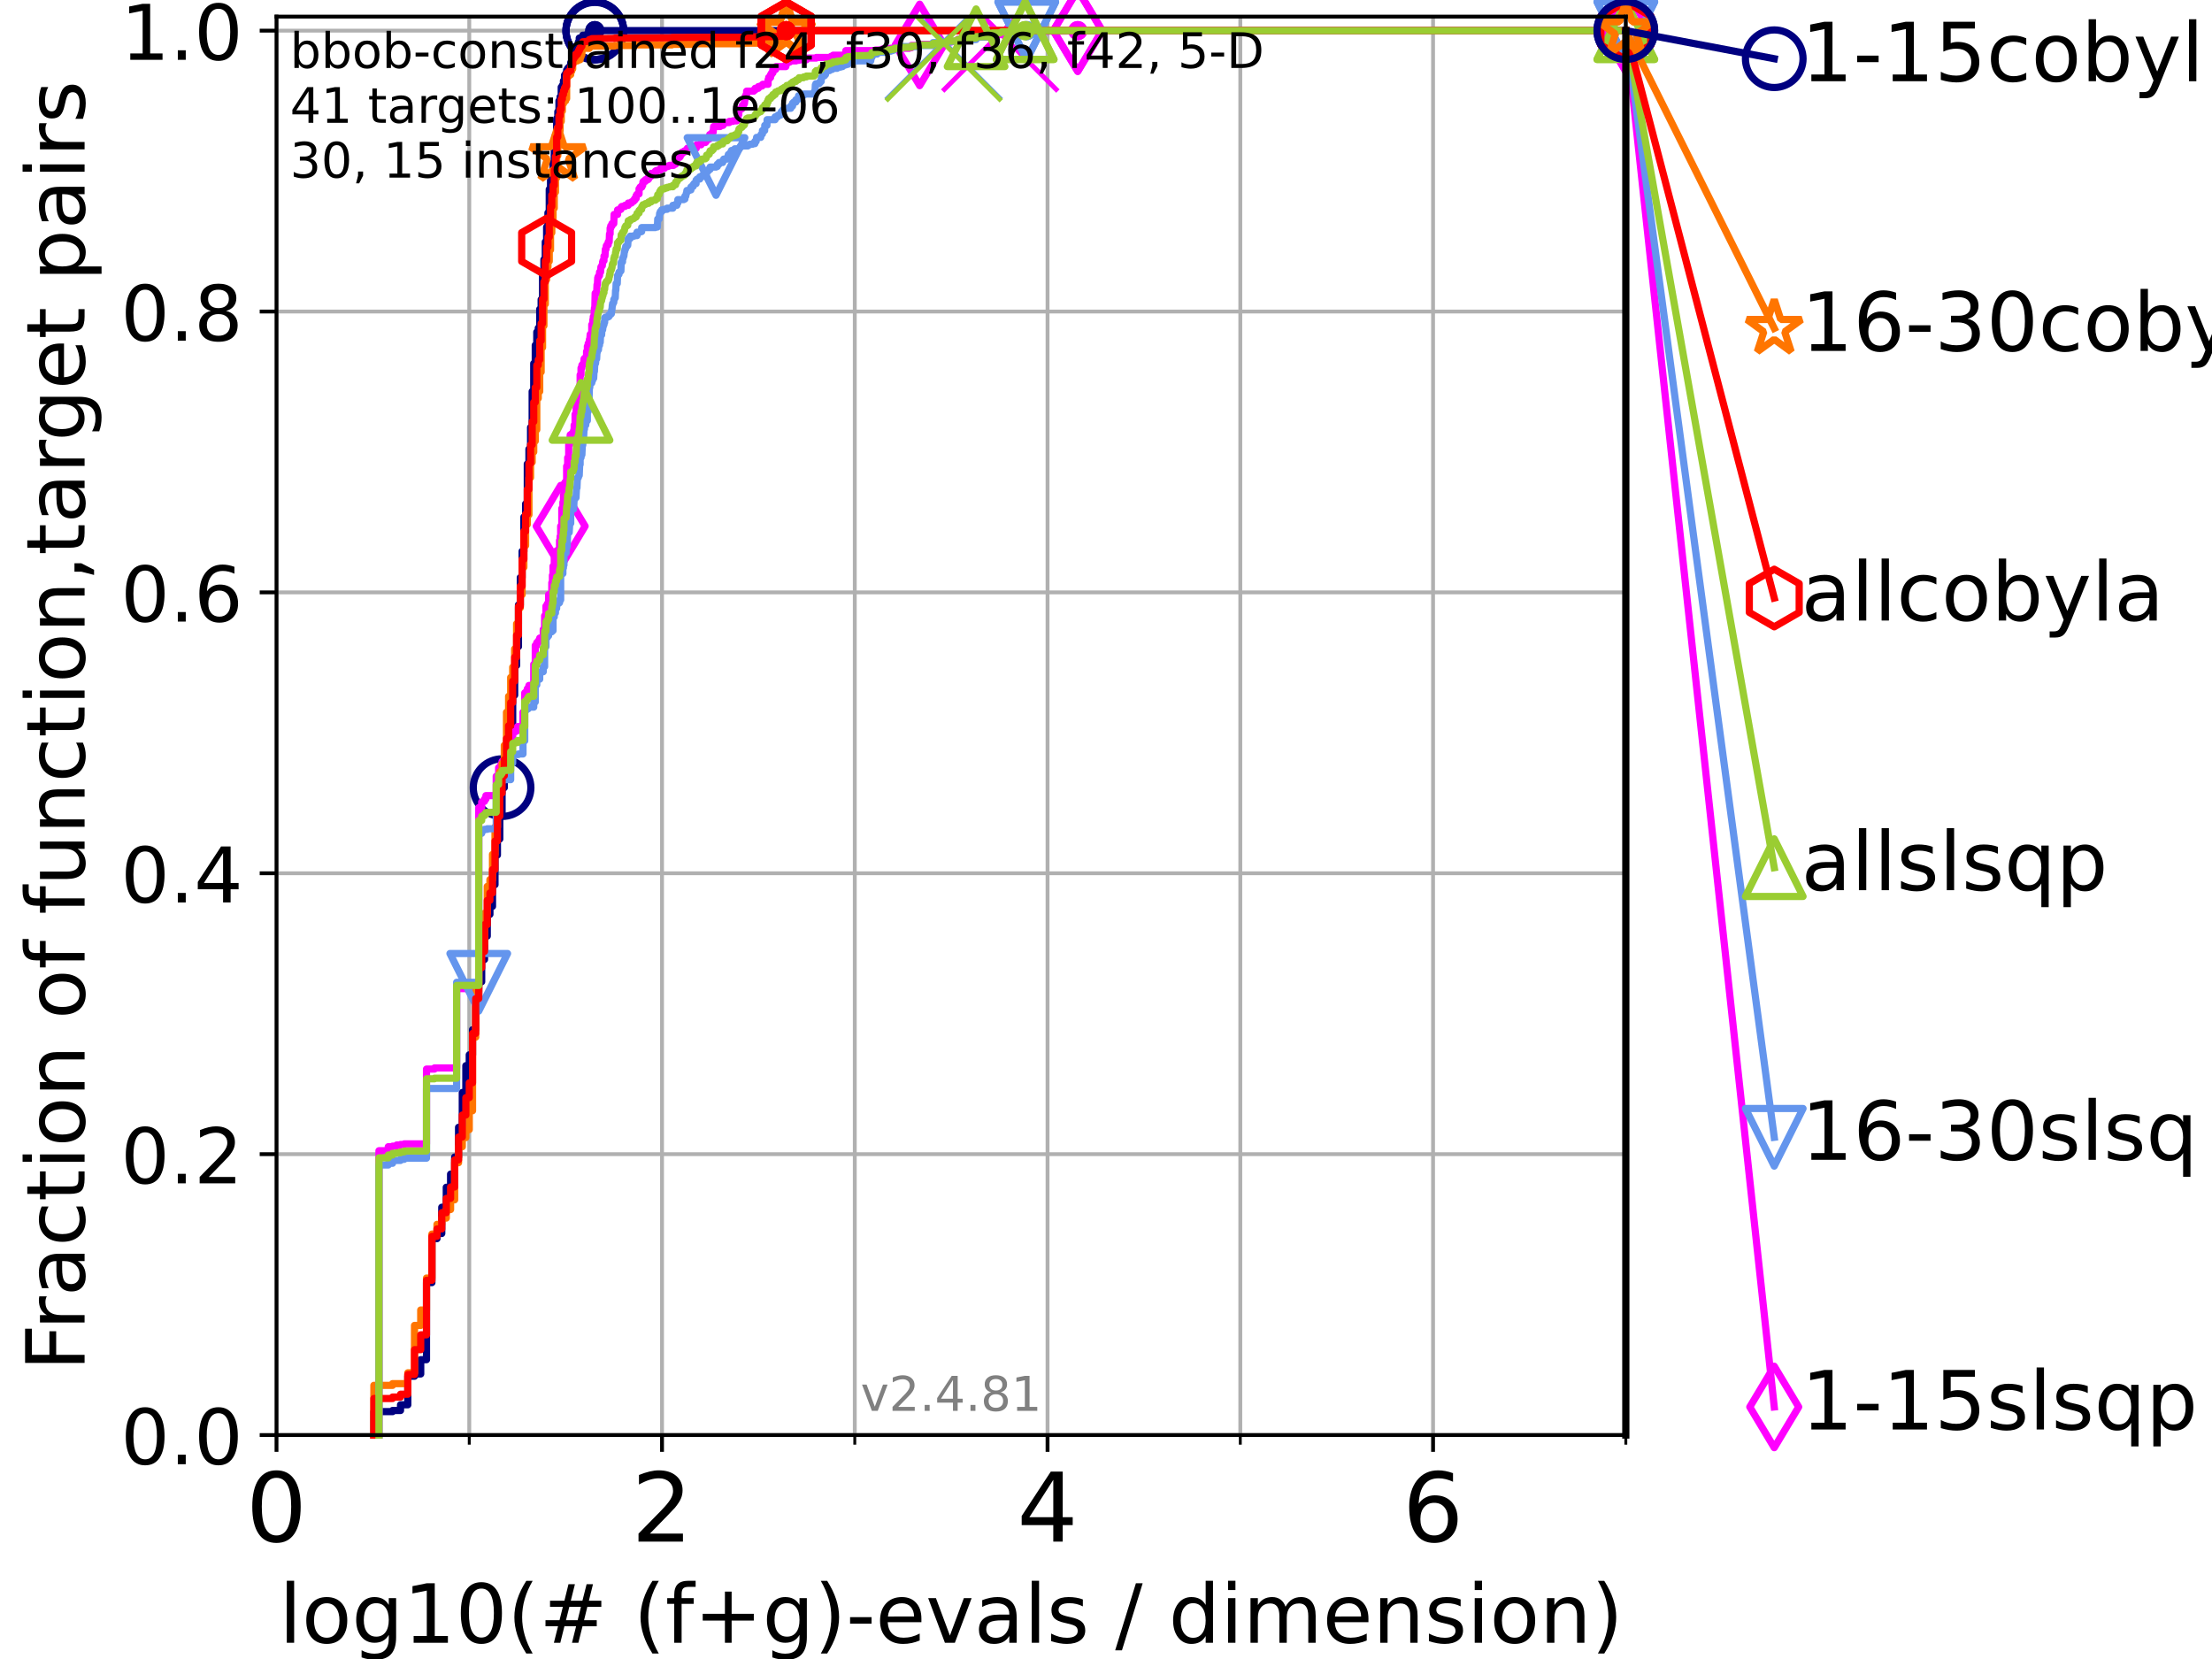 <?xml version="1.0" encoding="utf-8" standalone="no"?>
<!DOCTYPE svg PUBLIC "-//W3C//DTD SVG 1.1//EN"
  "http://www.w3.org/Graphics/SVG/1.1/DTD/svg11.dtd">
<!-- Created with matplotlib (https://matplotlib.org/) -->
<svg height="345.6pt" version="1.1" viewBox="0 0 460.8 345.6" width="460.8pt" xmlns="http://www.w3.org/2000/svg" xmlns:xlink="http://www.w3.org/1999/xlink">
 <defs>
  <style type="text/css">*{stroke-linecap:butt;stroke-linejoin:round;}</style>
 </defs>
 <g id="figure_1">
  <g id="patch_1">
   <path d="M 0 345.6 
L 460.8 345.6 
L 460.8 0 
L 0 0 
z
" style="fill:#ffffff;"/>
  </g>
  <g id="axes_1">
   <g id="patch_2">
    <path d="M 57.6 298.944 
L 338.688 298.944 
L 338.688 3.456 
L 57.6 3.456 
z
" style="fill:#ffffff;"/>
   </g>
   <g id="matplotlib.axis_1">
    <g id="xtick_1">
     <g id="line2d_1">
      <path clip-path="url(#pa50c565de5)" d="M 57.6 298.944 
L 57.6 3.456 
" style="fill:none;stroke:#b0b0b0;stroke-linecap:square;stroke-width:0.8;"/>
     </g>
     <g id="line2d_2">
      <defs>
       <path d="M 0 0 
L 0 3.5 
" id="m96f0b639d0" style="stroke:#000000;stroke-width:0.8;"/>
      </defs>
      <g>
       <use style="stroke:#000000;stroke-width:0.8;" x="57.6" xlink:href="#m96f0b639d0" y="298.944"/>
      </g>
     </g>
     <g id="text_1">
      <!-- 0 -->
      <g transform="translate(51.237 321.141)scale(0.2 -0.2)">
       <defs>
        <path d="M 31.781 66.406 
Q 24.172 66.406 20.328 58.906 
Q 16.5 51.422 16.5 36.375 
Q 16.5 21.391 20.328 13.891 
Q 24.172 6.391 31.781 6.391 
Q 39.453 6.391 43.281 13.891 
Q 47.125 21.391 47.125 36.375 
Q 47.125 51.422 43.281 58.906 
Q 39.453 66.406 31.781 66.406 
z
M 31.781 74.219 
Q 44.047 74.219 50.516 64.516 
Q 56.984 54.828 56.984 36.375 
Q 56.984 17.969 50.516 8.266 
Q 44.047 -1.422 31.781 -1.422 
Q 19.531 -1.422 13.062 8.266 
Q 6.594 17.969 6.594 36.375 
Q 6.594 54.828 13.062 64.516 
Q 19.531 74.219 31.781 74.219 
z
" id="DejaVuSans-48"/>
       </defs>
       <use xlink:href="#DejaVuSans-48"/>
      </g>
     </g>
    </g>
    <g id="xtick_2">
     <g id="line2d_3">
      <path clip-path="url(#pa50c565de5)" d="M 137.911 298.944 
L 137.911 3.456 
" style="fill:none;stroke:#b0b0b0;stroke-linecap:square;stroke-width:0.8;"/>
     </g>
     <g id="line2d_4">
      <g>
       <use style="stroke:#000000;stroke-width:0.8;" x="137.911" xlink:href="#m96f0b639d0" y="298.944"/>
      </g>
     </g>
     <g id="text_2">
      <!-- 2 -->
      <g transform="translate(131.548 321.141)scale(0.2 -0.2)">
       <defs>
        <path d="M 19.188 8.297 
L 53.609 8.297 
L 53.609 0 
L 7.328 0 
L 7.328 8.297 
Q 12.938 14.109 22.625 23.891 
Q 32.328 33.688 34.812 36.531 
Q 39.547 41.844 41.422 45.531 
Q 43.312 49.219 43.312 52.781 
Q 43.312 58.594 39.234 62.25 
Q 35.156 65.922 28.609 65.922 
Q 23.969 65.922 18.812 64.312 
Q 13.672 62.703 7.812 59.422 
L 7.812 69.391 
Q 13.766 71.781 18.938 73 
Q 24.125 74.219 28.422 74.219 
Q 39.75 74.219 46.484 68.547 
Q 53.219 62.891 53.219 53.422 
Q 53.219 48.922 51.531 44.891 
Q 49.859 40.875 45.406 35.406 
Q 44.188 33.984 37.641 27.219 
Q 31.109 20.453 19.188 8.297 
z
" id="DejaVuSans-50"/>
       </defs>
       <use xlink:href="#DejaVuSans-50"/>
      </g>
     </g>
    </g>
    <g id="xtick_3">
     <g id="line2d_5">
      <path clip-path="url(#pa50c565de5)" d="M 218.222 298.944 
L 218.222 3.456 
" style="fill:none;stroke:#b0b0b0;stroke-linecap:square;stroke-width:0.8;"/>
     </g>
     <g id="line2d_6">
      <g>
       <use style="stroke:#000000;stroke-width:0.8;" x="218.222" xlink:href="#m96f0b639d0" y="298.944"/>
      </g>
     </g>
     <g id="text_3">
      <!-- 4 -->
      <g transform="translate(211.859 321.141)scale(0.2 -0.2)">
       <defs>
        <path d="M 37.797 64.312 
L 12.891 25.391 
L 37.797 25.391 
z
M 35.203 72.906 
L 47.609 72.906 
L 47.609 25.391 
L 58.016 25.391 
L 58.016 17.188 
L 47.609 17.188 
L 47.609 0 
L 37.797 0 
L 37.797 17.188 
L 4.891 17.188 
L 4.891 26.703 
z
" id="DejaVuSans-52"/>
       </defs>
       <use xlink:href="#DejaVuSans-52"/>
      </g>
     </g>
    </g>
    <g id="xtick_4">
     <g id="line2d_7">
      <path clip-path="url(#pa50c565de5)" d="M 298.533 298.944 
L 298.533 3.456 
" style="fill:none;stroke:#b0b0b0;stroke-linecap:square;stroke-width:0.8;"/>
     </g>
     <g id="line2d_8">
      <g>
       <use style="stroke:#000000;stroke-width:0.8;" x="298.533" xlink:href="#m96f0b639d0" y="298.944"/>
      </g>
     </g>
     <g id="text_4">
      <!-- 6 -->
      <g transform="translate(292.17 321.141)scale(0.2 -0.2)">
       <defs>
        <path d="M 33.016 40.375 
Q 26.375 40.375 22.484 35.828 
Q 18.609 31.297 18.609 23.391 
Q 18.609 15.531 22.484 10.953 
Q 26.375 6.391 33.016 6.391 
Q 39.656 6.391 43.531 10.953 
Q 47.406 15.531 47.406 23.391 
Q 47.406 31.297 43.531 35.828 
Q 39.656 40.375 33.016 40.375 
z
M 52.594 71.297 
L 52.594 62.312 
Q 48.875 64.062 45.094 64.984 
Q 41.312 65.922 37.594 65.922 
Q 27.828 65.922 22.672 59.328 
Q 17.531 52.734 16.797 39.406 
Q 19.672 43.656 24.016 45.922 
Q 28.375 48.188 33.594 48.188 
Q 44.578 48.188 50.953 41.516 
Q 57.328 34.859 57.328 23.391 
Q 57.328 12.156 50.688 5.359 
Q 44.047 -1.422 33.016 -1.422 
Q 20.359 -1.422 13.672 8.266 
Q 6.984 17.969 6.984 36.375 
Q 6.984 53.656 15.188 63.938 
Q 23.391 74.219 37.203 74.219 
Q 40.922 74.219 44.703 73.484 
Q 48.484 72.75 52.594 71.297 
z
" id="DejaVuSans-54"/>
       </defs>
       <use xlink:href="#DejaVuSans-54"/>
      </g>
     </g>
    </g>
    <g id="xtick_5">
     <g id="line2d_9">
      <path clip-path="url(#pa50c565de5)" d="M 97.755 298.944 
L 97.755 3.456 
" style="fill:none;stroke:#b0b0b0;stroke-linecap:square;stroke-width:0.8;"/>
     </g>
     <g id="line2d_10">
      <defs>
       <path d="M 0 0 
L 0 2 
" id="mccc85fc3ec" style="stroke:#000000;stroke-width:0.6;"/>
      </defs>
      <g>
       <use style="stroke:#000000;stroke-width:0.6;" x="97.755" xlink:href="#mccc85fc3ec" y="298.944"/>
      </g>
     </g>
    </g>
    <g id="xtick_6">
     <g id="line2d_11">
      <path clip-path="url(#pa50c565de5)" d="M 178.066 298.944 
L 178.066 3.456 
" style="fill:none;stroke:#b0b0b0;stroke-linecap:square;stroke-width:0.8;"/>
     </g>
     <g id="line2d_12">
      <g>
       <use style="stroke:#000000;stroke-width:0.6;" x="178.066" xlink:href="#mccc85fc3ec" y="298.944"/>
      </g>
     </g>
    </g>
    <g id="xtick_7">
     <g id="line2d_13">
      <path clip-path="url(#pa50c565de5)" d="M 258.377 298.944 
L 258.377 3.456 
" style="fill:none;stroke:#b0b0b0;stroke-linecap:square;stroke-width:0.8;"/>
     </g>
     <g id="line2d_14">
      <g>
       <use style="stroke:#000000;stroke-width:0.6;" x="258.377" xlink:href="#mccc85fc3ec" y="298.944"/>
      </g>
     </g>
    </g>
    <g id="xtick_8">
     <g id="line2d_15">
      <path clip-path="url(#pa50c565de5)" d="M 338.688 298.944 
L 338.688 3.456 
" style="fill:none;stroke:#b0b0b0;stroke-linecap:square;stroke-width:0.8;"/>
     </g>
     <g id="line2d_16">
      <g>
       <use style="stroke:#000000;stroke-width:0.6;" x="338.688" xlink:href="#mccc85fc3ec" y="298.944"/>
      </g>
     </g>
    </g>
    <g id="text_5">
     <!-- log10(# (f+g)-evals / dimension) -->
     <g transform="translate(58.145 342.218)scale(0.17 -0.17)">
      <defs>
       <path d="M 9.422 75.984 
L 18.406 75.984 
L 18.406 0 
L 9.422 0 
z
" id="DejaVuSans-108"/>
       <path d="M 30.609 48.391 
Q 23.391 48.391 19.188 42.75 
Q 14.984 37.109 14.984 27.297 
Q 14.984 17.484 19.156 11.844 
Q 23.344 6.203 30.609 6.203 
Q 37.797 6.203 41.984 11.859 
Q 46.188 17.531 46.188 27.297 
Q 46.188 37.016 41.984 42.703 
Q 37.797 48.391 30.609 48.391 
z
M 30.609 56 
Q 42.328 56 49.016 48.375 
Q 55.719 40.766 55.719 27.297 
Q 55.719 13.875 49.016 6.219 
Q 42.328 -1.422 30.609 -1.422 
Q 18.844 -1.422 12.172 6.219 
Q 5.516 13.875 5.516 27.297 
Q 5.516 40.766 12.172 48.375 
Q 18.844 56 30.609 56 
z
" id="DejaVuSans-111"/>
       <path d="M 45.406 27.984 
Q 45.406 37.75 41.375 43.109 
Q 37.359 48.484 30.078 48.484 
Q 22.859 48.484 18.828 43.109 
Q 14.797 37.75 14.797 27.984 
Q 14.797 18.266 18.828 12.891 
Q 22.859 7.516 30.078 7.516 
Q 37.359 7.516 41.375 12.891 
Q 45.406 18.266 45.406 27.984 
z
M 54.391 6.781 
Q 54.391 -7.172 48.188 -13.984 
Q 42 -20.797 29.203 -20.797 
Q 24.469 -20.797 20.266 -20.094 
Q 16.062 -19.391 12.109 -17.922 
L 12.109 -9.188 
Q 16.062 -11.328 19.922 -12.344 
Q 23.781 -13.375 27.781 -13.375 
Q 36.625 -13.375 41.016 -8.766 
Q 45.406 -4.156 45.406 5.172 
L 45.406 9.625 
Q 42.625 4.781 38.281 2.391 
Q 33.938 0 27.875 0 
Q 17.828 0 11.672 7.656 
Q 5.516 15.328 5.516 27.984 
Q 5.516 40.672 11.672 48.328 
Q 17.828 56 27.875 56 
Q 33.938 56 38.281 53.609 
Q 42.625 51.219 45.406 46.391 
L 45.406 54.688 
L 54.391 54.688 
z
" id="DejaVuSans-103"/>
       <path d="M 12.406 8.297 
L 28.516 8.297 
L 28.516 63.922 
L 10.984 60.406 
L 10.984 69.391 
L 28.422 72.906 
L 38.281 72.906 
L 38.281 8.297 
L 54.391 8.297 
L 54.391 0 
L 12.406 0 
z
" id="DejaVuSans-49"/>
       <path d="M 31 75.875 
Q 24.469 64.656 21.281 53.656 
Q 18.109 42.672 18.109 31.391 
Q 18.109 20.125 21.312 9.062 
Q 24.516 -2 31 -13.188 
L 23.188 -13.188 
Q 15.875 -1.703 12.234 9.375 
Q 8.594 20.453 8.594 31.391 
Q 8.594 42.281 12.203 53.312 
Q 15.828 64.359 23.188 75.875 
z
" id="DejaVuSans-40"/>
       <path d="M 51.125 44 
L 36.922 44 
L 32.812 27.688 
L 47.125 27.688 
z
M 43.797 71.781 
L 38.719 51.516 
L 52.984 51.516 
L 58.109 71.781 
L 65.922 71.781 
L 60.891 51.516 
L 76.125 51.516 
L 76.125 44 
L 58.984 44 
L 54.984 27.688 
L 70.516 27.688 
L 70.516 20.219 
L 53.078 20.219 
L 48 0 
L 40.188 0 
L 45.219 20.219 
L 30.906 20.219 
L 25.875 0 
L 18.016 0 
L 23.094 20.219 
L 7.719 20.219 
L 7.719 27.688 
L 24.906 27.688 
L 29 44 
L 13.281 44 
L 13.281 51.516 
L 30.906 51.516 
L 35.891 71.781 
z
" id="DejaVuSans-35"/>
       <path id="DejaVuSans-32"/>
       <path d="M 37.109 75.984 
L 37.109 68.5 
L 28.516 68.5 
Q 23.688 68.5 21.797 66.547 
Q 19.922 64.594 19.922 59.516 
L 19.922 54.688 
L 34.719 54.688 
L 34.719 47.703 
L 19.922 47.703 
L 19.922 0 
L 10.891 0 
L 10.891 47.703 
L 2.297 47.703 
L 2.297 54.688 
L 10.891 54.688 
L 10.891 58.5 
Q 10.891 67.625 15.141 71.797 
Q 19.391 75.984 28.609 75.984 
z
" id="DejaVuSans-102"/>
       <path d="M 46 62.703 
L 46 35.5 
L 73.188 35.5 
L 73.188 27.203 
L 46 27.203 
L 46 0 
L 37.797 0 
L 37.797 27.203 
L 10.594 27.203 
L 10.594 35.5 
L 37.797 35.5 
L 37.797 62.703 
z
" id="DejaVuSans-43"/>
       <path d="M 8.016 75.875 
L 15.828 75.875 
Q 23.141 64.359 26.781 53.312 
Q 30.422 42.281 30.422 31.391 
Q 30.422 20.453 26.781 9.375 
Q 23.141 -1.703 15.828 -13.188 
L 8.016 -13.188 
Q 14.5 -2 17.703 9.062 
Q 20.906 20.125 20.906 31.391 
Q 20.906 42.672 17.703 53.656 
Q 14.5 64.656 8.016 75.875 
z
" id="DejaVuSans-41"/>
       <path d="M 4.891 31.391 
L 31.203 31.391 
L 31.203 23.391 
L 4.891 23.391 
z
" id="DejaVuSans-45"/>
       <path d="M 56.203 29.594 
L 56.203 25.203 
L 14.891 25.203 
Q 15.484 15.922 20.484 11.062 
Q 25.484 6.203 34.422 6.203 
Q 39.594 6.203 44.453 7.469 
Q 49.312 8.734 54.109 11.281 
L 54.109 2.781 
Q 49.266 0.734 44.188 -0.344 
Q 39.109 -1.422 33.891 -1.422 
Q 20.797 -1.422 13.156 6.188 
Q 5.516 13.812 5.516 26.812 
Q 5.516 40.234 12.766 48.109 
Q 20.016 56 32.328 56 
Q 43.359 56 49.781 48.891 
Q 56.203 41.797 56.203 29.594 
z
M 47.219 32.234 
Q 47.125 39.594 43.094 43.984 
Q 39.062 48.391 32.422 48.391 
Q 24.906 48.391 20.391 44.141 
Q 15.875 39.891 15.188 32.172 
z
" id="DejaVuSans-101"/>
       <path d="M 2.984 54.688 
L 12.5 54.688 
L 29.594 8.797 
L 46.688 54.688 
L 56.203 54.688 
L 35.688 0 
L 23.484 0 
z
" id="DejaVuSans-118"/>
       <path d="M 34.281 27.484 
Q 23.391 27.484 19.188 25 
Q 14.984 22.516 14.984 16.5 
Q 14.984 11.719 18.141 8.906 
Q 21.297 6.109 26.703 6.109 
Q 34.188 6.109 38.703 11.406 
Q 43.219 16.703 43.219 25.484 
L 43.219 27.484 
z
M 52.203 31.203 
L 52.203 0 
L 43.219 0 
L 43.219 8.297 
Q 40.141 3.328 35.547 0.953 
Q 30.953 -1.422 24.312 -1.422 
Q 15.922 -1.422 10.953 3.297 
Q 6 8.016 6 15.922 
Q 6 25.141 12.172 29.828 
Q 18.359 34.516 30.609 34.516 
L 43.219 34.516 
L 43.219 35.406 
Q 43.219 41.609 39.141 45 
Q 35.062 48.391 27.688 48.391 
Q 23 48.391 18.547 47.266 
Q 14.109 46.141 10.016 43.891 
L 10.016 52.203 
Q 14.938 54.109 19.578 55.047 
Q 24.219 56 28.609 56 
Q 40.484 56 46.344 49.844 
Q 52.203 43.703 52.203 31.203 
z
" id="DejaVuSans-97"/>
       <path d="M 44.281 53.078 
L 44.281 44.578 
Q 40.484 46.531 36.375 47.5 
Q 32.281 48.484 27.875 48.484 
Q 21.188 48.484 17.844 46.438 
Q 14.5 44.391 14.5 40.281 
Q 14.5 37.156 16.891 35.375 
Q 19.281 33.594 26.516 31.984 
L 29.594 31.297 
Q 39.156 29.25 43.188 25.516 
Q 47.219 21.781 47.219 15.094 
Q 47.219 7.469 41.188 3.016 
Q 35.156 -1.422 24.609 -1.422 
Q 20.219 -1.422 15.453 -0.562 
Q 10.688 0.297 5.422 2 
L 5.422 11.281 
Q 10.406 8.688 15.234 7.391 
Q 20.062 6.109 24.812 6.109 
Q 31.156 6.109 34.562 8.281 
Q 37.984 10.453 37.984 14.406 
Q 37.984 18.062 35.516 20.016 
Q 33.062 21.969 24.703 23.781 
L 21.578 24.516 
Q 13.234 26.266 9.516 29.906 
Q 5.812 33.547 5.812 39.891 
Q 5.812 47.609 11.281 51.797 
Q 16.75 56 26.812 56 
Q 31.781 56 36.172 55.266 
Q 40.578 54.547 44.281 53.078 
z
" id="DejaVuSans-115"/>
       <path d="M 25.391 72.906 
L 33.688 72.906 
L 8.297 -9.281 
L 0 -9.281 
z
" id="DejaVuSans-47"/>
       <path d="M 45.406 46.391 
L 45.406 75.984 
L 54.391 75.984 
L 54.391 0 
L 45.406 0 
L 45.406 8.203 
Q 42.578 3.328 38.25 0.953 
Q 33.938 -1.422 27.875 -1.422 
Q 17.969 -1.422 11.734 6.484 
Q 5.516 14.406 5.516 27.297 
Q 5.516 40.188 11.734 48.094 
Q 17.969 56 27.875 56 
Q 33.938 56 38.25 53.625 
Q 42.578 51.266 45.406 46.391 
z
M 14.797 27.297 
Q 14.797 17.391 18.875 11.75 
Q 22.953 6.109 30.078 6.109 
Q 37.203 6.109 41.297 11.75 
Q 45.406 17.391 45.406 27.297 
Q 45.406 37.203 41.297 42.844 
Q 37.203 48.484 30.078 48.484 
Q 22.953 48.484 18.875 42.844 
Q 14.797 37.203 14.797 27.297 
z
" id="DejaVuSans-100"/>
       <path d="M 9.422 54.688 
L 18.406 54.688 
L 18.406 0 
L 9.422 0 
z
M 9.422 75.984 
L 18.406 75.984 
L 18.406 64.594 
L 9.422 64.594 
z
" id="DejaVuSans-105"/>
       <path d="M 52 44.188 
Q 55.375 50.25 60.062 53.125 
Q 64.75 56 71.094 56 
Q 79.641 56 84.281 50.016 
Q 88.922 44.047 88.922 33.016 
L 88.922 0 
L 79.891 0 
L 79.891 32.719 
Q 79.891 40.578 77.094 44.375 
Q 74.312 48.188 68.609 48.188 
Q 61.625 48.188 57.562 43.547 
Q 53.516 38.922 53.516 30.906 
L 53.516 0 
L 44.484 0 
L 44.484 32.719 
Q 44.484 40.625 41.703 44.406 
Q 38.922 48.188 33.109 48.188 
Q 26.219 48.188 22.156 43.531 
Q 18.109 38.875 18.109 30.906 
L 18.109 0 
L 9.078 0 
L 9.078 54.688 
L 18.109 54.688 
L 18.109 46.188 
Q 21.188 51.219 25.484 53.609 
Q 29.781 56 35.688 56 
Q 41.656 56 45.828 52.969 
Q 50 49.953 52 44.188 
z
" id="DejaVuSans-109"/>
       <path d="M 54.891 33.016 
L 54.891 0 
L 45.906 0 
L 45.906 32.719 
Q 45.906 40.484 42.875 44.328 
Q 39.844 48.188 33.797 48.188 
Q 26.516 48.188 22.312 43.547 
Q 18.109 38.922 18.109 30.906 
L 18.109 0 
L 9.078 0 
L 9.078 54.688 
L 18.109 54.688 
L 18.109 46.188 
Q 21.344 51.125 25.703 53.562 
Q 30.078 56 35.797 56 
Q 45.219 56 50.047 50.172 
Q 54.891 44.344 54.891 33.016 
z
" id="DejaVuSans-110"/>
      </defs>
      <use xlink:href="#DejaVuSans-108"/>
      <use x="27.783" xlink:href="#DejaVuSans-111"/>
      <use x="88.965" xlink:href="#DejaVuSans-103"/>
      <use x="152.441" xlink:href="#DejaVuSans-49"/>
      <use x="216.064" xlink:href="#DejaVuSans-48"/>
      <use x="279.688" xlink:href="#DejaVuSans-40"/>
      <use x="318.701" xlink:href="#DejaVuSans-35"/>
      <use x="402.49" xlink:href="#DejaVuSans-32"/>
      <use x="434.277" xlink:href="#DejaVuSans-40"/>
      <use x="473.291" xlink:href="#DejaVuSans-102"/>
      <use x="508.496" xlink:href="#DejaVuSans-43"/>
      <use x="592.285" xlink:href="#DejaVuSans-103"/>
      <use x="655.762" xlink:href="#DejaVuSans-41"/>
      <use x="694.775" xlink:href="#DejaVuSans-45"/>
      <use x="730.859" xlink:href="#DejaVuSans-101"/>
      <use x="792.383" xlink:href="#DejaVuSans-118"/>
      <use x="851.562" xlink:href="#DejaVuSans-97"/>
      <use x="912.842" xlink:href="#DejaVuSans-108"/>
      <use x="940.625" xlink:href="#DejaVuSans-115"/>
      <use x="992.725" xlink:href="#DejaVuSans-32"/>
      <use x="1024.512" xlink:href="#DejaVuSans-47"/>
      <use x="1058.203" xlink:href="#DejaVuSans-32"/>
      <use x="1089.99" xlink:href="#DejaVuSans-100"/>
      <use x="1153.467" xlink:href="#DejaVuSans-105"/>
      <use x="1181.25" xlink:href="#DejaVuSans-109"/>
      <use x="1278.662" xlink:href="#DejaVuSans-101"/>
      <use x="1340.186" xlink:href="#DejaVuSans-110"/>
      <use x="1403.564" xlink:href="#DejaVuSans-115"/>
      <use x="1455.664" xlink:href="#DejaVuSans-105"/>
      <use x="1483.447" xlink:href="#DejaVuSans-111"/>
      <use x="1544.629" xlink:href="#DejaVuSans-110"/>
      <use x="1608.008" xlink:href="#DejaVuSans-41"/>
     </g>
    </g>
   </g>
   <g id="matplotlib.axis_2">
    <g id="ytick_1">
     <g id="line2d_17">
      <path clip-path="url(#pa50c565de5)" d="M 57.6 298.944 
L 338.688 298.944 
" style="fill:none;stroke:#b0b0b0;stroke-linecap:square;stroke-width:0.8;"/>
     </g>
     <g id="line2d_18">
      <defs>
       <path d="M 0 0 
L -3.5 0 
" id="mb5a6ecc952" style="stroke:#000000;stroke-width:0.8;"/>
      </defs>
      <g>
       <use style="stroke:#000000;stroke-width:0.8;" x="57.6" xlink:href="#mb5a6ecc952" y="298.944"/>
      </g>
     </g>
     <g id="text_6">
      <!-- 0.0 -->
      <g transform="translate(25.155 305.023)scale(0.16 -0.16)">
       <defs>
        <path d="M 10.688 12.406 
L 21 12.406 
L 21 0 
L 10.688 0 
z
" id="DejaVuSans-46"/>
       </defs>
       <use xlink:href="#DejaVuSans-48"/>
       <use x="63.623" xlink:href="#DejaVuSans-46"/>
       <use x="95.41" xlink:href="#DejaVuSans-48"/>
      </g>
     </g>
    </g>
    <g id="ytick_2">
     <g id="line2d_19">
      <path clip-path="url(#pa50c565de5)" d="M 57.6 240.432 
L 338.688 240.432 
" style="fill:none;stroke:#b0b0b0;stroke-linecap:square;stroke-width:0.8;"/>
     </g>
     <g id="line2d_20">
      <g>
       <use style="stroke:#000000;stroke-width:0.8;" x="57.6" xlink:href="#mb5a6ecc952" y="240.432"/>
      </g>
     </g>
     <g id="text_7">
      <!-- 0.2 -->
      <g transform="translate(25.155 246.51)scale(0.16 -0.16)">
       <use xlink:href="#DejaVuSans-48"/>
       <use x="63.623" xlink:href="#DejaVuSans-46"/>
       <use x="95.41" xlink:href="#DejaVuSans-50"/>
      </g>
     </g>
    </g>
    <g id="ytick_3">
     <g id="line2d_21">
      <path clip-path="url(#pa50c565de5)" d="M 57.6 181.919 
L 338.688 181.919 
" style="fill:none;stroke:#b0b0b0;stroke-linecap:square;stroke-width:0.8;"/>
     </g>
     <g id="line2d_22">
      <g>
       <use style="stroke:#000000;stroke-width:0.8;" x="57.6" xlink:href="#mb5a6ecc952" y="181.919"/>
      </g>
     </g>
     <g id="text_8">
      <!-- 0.4 -->
      <g transform="translate(25.155 187.998)scale(0.16 -0.16)">
       <use xlink:href="#DejaVuSans-48"/>
       <use x="63.623" xlink:href="#DejaVuSans-46"/>
       <use x="95.41" xlink:href="#DejaVuSans-52"/>
      </g>
     </g>
    </g>
    <g id="ytick_4">
     <g id="line2d_23">
      <path clip-path="url(#pa50c565de5)" d="M 57.6 123.407 
L 338.688 123.407 
" style="fill:none;stroke:#b0b0b0;stroke-linecap:square;stroke-width:0.8;"/>
     </g>
     <g id="line2d_24">
      <g>
       <use style="stroke:#000000;stroke-width:0.8;" x="57.6" xlink:href="#mb5a6ecc952" y="123.407"/>
      </g>
     </g>
     <g id="text_9">
      <!-- 0.6 -->
      <g transform="translate(25.155 129.485)scale(0.16 -0.16)">
       <use xlink:href="#DejaVuSans-48"/>
       <use x="63.623" xlink:href="#DejaVuSans-46"/>
       <use x="95.41" xlink:href="#DejaVuSans-54"/>
      </g>
     </g>
    </g>
    <g id="ytick_5">
     <g id="line2d_25">
      <path clip-path="url(#pa50c565de5)" d="M 57.6 64.894 
L 338.688 64.894 
" style="fill:none;stroke:#b0b0b0;stroke-linecap:square;stroke-width:0.8;"/>
     </g>
     <g id="line2d_26">
      <g>
       <use style="stroke:#000000;stroke-width:0.8;" x="57.6" xlink:href="#mb5a6ecc952" y="64.894"/>
      </g>
     </g>
     <g id="text_10">
      <!-- 0.8 -->
      <g transform="translate(25.155 70.973)scale(0.16 -0.16)">
       <defs>
        <path d="M 31.781 34.625 
Q 24.75 34.625 20.719 30.859 
Q 16.703 27.094 16.703 20.516 
Q 16.703 13.922 20.719 10.156 
Q 24.75 6.391 31.781 6.391 
Q 38.812 6.391 42.859 10.172 
Q 46.922 13.969 46.922 20.516 
Q 46.922 27.094 42.891 30.859 
Q 38.875 34.625 31.781 34.625 
z
M 21.922 38.812 
Q 15.578 40.375 12.031 44.719 
Q 8.5 49.078 8.5 55.328 
Q 8.5 64.062 14.719 69.141 
Q 20.953 74.219 31.781 74.219 
Q 42.672 74.219 48.875 69.141 
Q 55.078 64.062 55.078 55.328 
Q 55.078 49.078 51.531 44.719 
Q 48 40.375 41.703 38.812 
Q 48.828 37.156 52.797 32.312 
Q 56.781 27.484 56.781 20.516 
Q 56.781 9.906 50.312 4.234 
Q 43.844 -1.422 31.781 -1.422 
Q 19.734 -1.422 13.25 4.234 
Q 6.781 9.906 6.781 20.516 
Q 6.781 27.484 10.781 32.312 
Q 14.797 37.156 21.922 38.812 
z
M 18.312 54.391 
Q 18.312 48.734 21.844 45.562 
Q 25.391 42.391 31.781 42.391 
Q 38.141 42.391 41.719 45.562 
Q 45.312 48.734 45.312 54.391 
Q 45.312 60.062 41.719 63.234 
Q 38.141 66.406 31.781 66.406 
Q 25.391 66.406 21.844 63.234 
Q 18.312 60.062 18.312 54.391 
z
" id="DejaVuSans-56"/>
       </defs>
       <use xlink:href="#DejaVuSans-48"/>
       <use x="63.623" xlink:href="#DejaVuSans-46"/>
       <use x="95.41" xlink:href="#DejaVuSans-56"/>
      </g>
     </g>
    </g>
    <g id="ytick_6">
     <g id="line2d_27">
      <path clip-path="url(#pa50c565de5)" d="M 57.6 6.382 
L 338.688 6.382 
" style="fill:none;stroke:#b0b0b0;stroke-linecap:square;stroke-width:0.8;"/>
     </g>
     <g id="line2d_28">
      <g>
       <use style="stroke:#000000;stroke-width:0.8;" x="57.6" xlink:href="#mb5a6ecc952" y="6.382"/>
      </g>
     </g>
     <g id="text_11">
      <!-- 1.0 -->
      <g transform="translate(25.155 12.46)scale(0.16 -0.16)">
       <use xlink:href="#DejaVuSans-49"/>
       <use x="63.623" xlink:href="#DejaVuSans-46"/>
       <use x="95.41" xlink:href="#DejaVuSans-48"/>
      </g>
     </g>
    </g>
    <g id="text_12">
     <!-- Fraction of function,target pairs -->
     <g transform="translate(17.62 285.585)rotate(-90)scale(0.17 -0.17)">
      <defs>
       <path d="M 9.812 72.906 
L 51.703 72.906 
L 51.703 64.594 
L 19.672 64.594 
L 19.672 43.109 
L 48.578 43.109 
L 48.578 34.812 
L 19.672 34.812 
L 19.672 0 
L 9.812 0 
z
" id="DejaVuSans-70"/>
       <path d="M 41.109 46.297 
Q 39.594 47.172 37.812 47.578 
Q 36.031 48 33.891 48 
Q 26.266 48 22.188 43.047 
Q 18.109 38.094 18.109 28.812 
L 18.109 0 
L 9.078 0 
L 9.078 54.688 
L 18.109 54.688 
L 18.109 46.188 
Q 20.953 51.172 25.484 53.578 
Q 30.031 56 36.531 56 
Q 37.453 56 38.578 55.875 
Q 39.703 55.766 41.062 55.516 
z
" id="DejaVuSans-114"/>
       <path d="M 48.781 52.594 
L 48.781 44.188 
Q 44.969 46.297 41.141 47.344 
Q 37.312 48.391 33.406 48.391 
Q 24.656 48.391 19.812 42.844 
Q 14.984 37.312 14.984 27.297 
Q 14.984 17.281 19.812 11.734 
Q 24.656 6.203 33.406 6.203 
Q 37.312 6.203 41.141 7.25 
Q 44.969 8.297 48.781 10.406 
L 48.781 2.094 
Q 45.016 0.344 40.984 -0.531 
Q 36.969 -1.422 32.422 -1.422 
Q 20.062 -1.422 12.781 6.344 
Q 5.516 14.109 5.516 27.297 
Q 5.516 40.672 12.859 48.328 
Q 20.219 56 33.016 56 
Q 37.156 56 41.109 55.141 
Q 45.062 54.297 48.781 52.594 
z
" id="DejaVuSans-99"/>
       <path d="M 18.312 70.219 
L 18.312 54.688 
L 36.812 54.688 
L 36.812 47.703 
L 18.312 47.703 
L 18.312 18.016 
Q 18.312 11.328 20.141 9.422 
Q 21.969 7.516 27.594 7.516 
L 36.812 7.516 
L 36.812 0 
L 27.594 0 
Q 17.188 0 13.234 3.875 
Q 9.281 7.766 9.281 18.016 
L 9.281 47.703 
L 2.688 47.703 
L 2.688 54.688 
L 9.281 54.688 
L 9.281 70.219 
z
" id="DejaVuSans-116"/>
       <path d="M 8.5 21.578 
L 8.5 54.688 
L 17.484 54.688 
L 17.484 21.922 
Q 17.484 14.156 20.5 10.266 
Q 23.531 6.391 29.594 6.391 
Q 36.859 6.391 41.078 11.031 
Q 45.312 15.672 45.312 23.688 
L 45.312 54.688 
L 54.297 54.688 
L 54.297 0 
L 45.312 0 
L 45.312 8.406 
Q 42.047 3.422 37.719 1 
Q 33.406 -1.422 27.688 -1.422 
Q 18.266 -1.422 13.375 4.438 
Q 8.5 10.297 8.5 21.578 
z
M 31.109 56 
z
" id="DejaVuSans-117"/>
       <path d="M 11.719 12.406 
L 22.016 12.406 
L 22.016 4 
L 14.016 -11.625 
L 7.719 -11.625 
L 11.719 4 
z
" id="DejaVuSans-44"/>
       <path d="M 18.109 8.203 
L 18.109 -20.797 
L 9.078 -20.797 
L 9.078 54.688 
L 18.109 54.688 
L 18.109 46.391 
Q 20.953 51.266 25.266 53.625 
Q 29.594 56 35.594 56 
Q 45.562 56 51.781 48.094 
Q 58.016 40.188 58.016 27.297 
Q 58.016 14.406 51.781 6.484 
Q 45.562 -1.422 35.594 -1.422 
Q 29.594 -1.422 25.266 0.953 
Q 20.953 3.328 18.109 8.203 
z
M 48.688 27.297 
Q 48.688 37.203 44.609 42.844 
Q 40.531 48.484 33.406 48.484 
Q 26.266 48.484 22.188 42.844 
Q 18.109 37.203 18.109 27.297 
Q 18.109 17.391 22.188 11.75 
Q 26.266 6.109 33.406 6.109 
Q 40.531 6.109 44.609 11.75 
Q 48.688 17.391 48.688 27.297 
z
" id="DejaVuSans-112"/>
      </defs>
      <use xlink:href="#DejaVuSans-70"/>
      <use x="50.27" xlink:href="#DejaVuSans-114"/>
      <use x="91.383" xlink:href="#DejaVuSans-97"/>
      <use x="152.662" xlink:href="#DejaVuSans-99"/>
      <use x="207.643" xlink:href="#DejaVuSans-116"/>
      <use x="246.852" xlink:href="#DejaVuSans-105"/>
      <use x="274.635" xlink:href="#DejaVuSans-111"/>
      <use x="335.816" xlink:href="#DejaVuSans-110"/>
      <use x="399.195" xlink:href="#DejaVuSans-32"/>
      <use x="430.982" xlink:href="#DejaVuSans-111"/>
      <use x="492.164" xlink:href="#DejaVuSans-102"/>
      <use x="527.369" xlink:href="#DejaVuSans-32"/>
      <use x="559.156" xlink:href="#DejaVuSans-102"/>
      <use x="594.361" xlink:href="#DejaVuSans-117"/>
      <use x="657.74" xlink:href="#DejaVuSans-110"/>
      <use x="721.119" xlink:href="#DejaVuSans-99"/>
      <use x="776.1" xlink:href="#DejaVuSans-116"/>
      <use x="815.309" xlink:href="#DejaVuSans-105"/>
      <use x="843.092" xlink:href="#DejaVuSans-111"/>
      <use x="904.273" xlink:href="#DejaVuSans-110"/>
      <use x="967.652" xlink:href="#DejaVuSans-44"/>
      <use x="999.439" xlink:href="#DejaVuSans-116"/>
      <use x="1038.648" xlink:href="#DejaVuSans-97"/>
      <use x="1099.928" xlink:href="#DejaVuSans-114"/>
      <use x="1139.291" xlink:href="#DejaVuSans-103"/>
      <use x="1202.768" xlink:href="#DejaVuSans-101"/>
      <use x="1264.291" xlink:href="#DejaVuSans-116"/>
      <use x="1303.5" xlink:href="#DejaVuSans-32"/>
      <use x="1335.287" xlink:href="#DejaVuSans-112"/>
      <use x="1398.764" xlink:href="#DejaVuSans-97"/>
      <use x="1460.043" xlink:href="#DejaVuSans-105"/>
      <use x="1487.826" xlink:href="#DejaVuSans-114"/>
      <use x="1528.939" xlink:href="#DejaVuSans-115"/>
     </g>
    </g>
   </g>
   <g id="line2d_29">
    <defs>
     <path d="M 0 1.5 
C 0.398 1.5 0.779 1.342 1.061 1.061 
C 1.342 0.779 1.5 0.398 1.5 0 
C 1.5 -0.398 1.342 -0.779 1.061 -1.061 
C 0.779 -1.342 0.398 -1.5 0 -1.5 
C -0.398 -1.5 -0.779 -1.342 -1.061 -1.061 
C -1.342 -0.779 -1.5 -0.398 -1.5 0 
C -1.5 0.398 -1.342 0.779 -1.061 1.061 
C -0.779 1.342 -0.398 1.5 0 1.5 
z
" id="mdc8fefbe47" style="stroke:#000080;"/>
    </defs>
    <g>
     <use style="fill:#000080;stroke:#000080;" x="123.908" xlink:href="#mdc8fefbe47" y="6.382"/>
     <use style="fill:#000080;stroke:#000080;" x="123.908" xlink:href="#mdc8fefbe47" y="6.382"/>
    </g>
   </g>
   <g id="line2d_30">
    <path d="M 77.885 298.944 
L 77.885 294.068 
L 81.776 294.068 
L 81.776 293.83 
L 83.438 293.83 
L 83.438 292.641 
L 84.956 292.641 
L 84.956 286.694 
L 86.351 286.694 
L 86.351 286.219 
L 87.644 286.219 
L 87.644 283.246 
L 88.847 283.246 
L 88.847 267.19 
L 89.973 267.19 
L 89.973 258.033 
L 91.03 258.033 
L 91.03 256.962 
L 92.027 256.962 
L 92.027 251.492 
L 92.969 251.492 
L 92.969 247.329 
L 93.864 247.329 
L 93.864 244.594 
L 94.715 244.594 
L 94.715 241.026 
L 95.526 241.026 
L 95.526 234.842 
L 96.301 234.842 
L 96.301 227.587 
L 97.044 227.587 
L 97.044 221.998 
L 97.755 221.998 
L 97.755 219.738 
L 98.439 219.738 
L 98.439 214.505 
L 99.098 214.505 
L 99.098 209.51 
L 99.732 209.51 
L 99.732 204.515 
L 100.344 204.515 
L 100.344 199.877 
L 100.935 199.877 
L 100.935 195.001 
L 101.507 195.001 
L 101.507 190.482 
L 102.06 190.482 
L 102.06 188.817 
L 102.597 188.817 
L 102.597 184.298 
L 103.118 184.298 
L 103.118 178.113 
L 103.623 178.113 
L 103.623 174.783 
L 104.115 174.783 
L 104.115 169.669 
L 104.592 169.669 
L 104.592 164.08 
L 105.057 164.08 
L 105.057 161.226 
L 105.51 161.226 
L 105.51 159.323 
L 105.952 159.323 
L 105.952 157.301 
L 106.383 157.301 
L 106.383 151.592 
L 106.803 151.592 
L 106.803 144.814 
L 107.213 144.814 
L 107.213 138.629 
L 107.614 138.629 
L 107.614 134.705 
L 108.006 134.705 
L 108.006 126.023 
L 108.389 126.023 
L 108.389 120.314 
L 108.764 120.314 
L 108.764 114.844 
L 109.132 114.844 
L 109.132 107.708 
L 109.491 107.708 
L 109.491 104.973 
L 109.843 104.973 
L 109.843 96.648 
L 110.189 96.648 
L 110.189 93.556 
L 110.527 93.556 
L 110.527 89.036 
L 110.86 89.036 
L 110.86 81.544 
L 111.186 81.544 
L 111.186 75.717 
L 111.506 75.717 
L 111.506 71.911 
L 111.82 71.911 
L 111.82 69.175 
L 112.128 69.175 
L 112.128 68.343 
L 112.432 68.343 
L 112.432 64.418 
L 112.73 64.418 
L 112.73 62.397 
L 113.023 62.397 
L 113.023 56.688 
L 113.311 56.688 
L 113.311 54.072 
L 113.595 54.072 
L 113.595 50.385 
L 113.874 50.385 
L 113.874 47.293 
L 114.148 47.293 
L 114.148 44.32 
L 114.419 44.32 
L 114.419 39.444 
L 114.685 39.444 
L 114.685 37.541 
L 114.947 37.541 
L 114.947 35.757 
L 115.206 35.757 
L 115.206 33.854 
L 115.46 33.854 
L 115.46 30.762 
L 115.711 30.762 
L 115.711 28.145 
L 115.959 28.145 
L 115.959 24.697 
L 116.203 24.697 
L 116.203 23.269 
L 116.443 23.269 
L 116.443 21.01 
L 116.68 21.01 
L 116.68 20.177 
L 116.914 20.177 
L 116.914 18.155 
L 117.145 18.155 
L 117.145 17.799 
L 117.373 17.799 
L 117.373 16.847 
L 117.598 16.847 
L 117.598 15.658 
L 117.821 15.658 
L 117.821 15.301 
L 118.04 15.301 
L 118.04 14.588 
L 118.257 14.588 
L 118.257 14.231 
L 118.471 14.231 
L 118.471 13.993 
L 118.682 13.993 
L 118.682 13.874 
L 118.891 13.874 
L 118.891 13.042 
L 119.097 13.042 
L 119.097 12.566 
L 119.301 12.566 
L 119.301 11.733 
L 119.503 11.733 
L 119.503 11.02 
L 119.702 11.02 
L 119.702 10.663 
L 119.899 10.663 
L 119.899 9.949 
L 120.287 9.949 
L 120.287 9.355 
L 120.477 9.355 
L 120.477 8.76 
L 120.666 8.76 
L 120.666 7.928 
L 121.4 7.928 
L 121.4 7.333 
L 122.105 7.333 
L 122.105 7.214 
L 122.277 7.214 
L 122.277 7.095 
L 122.782 7.095 
L 122.782 6.857 
L 122.948 6.857 
L 122.948 6.738 
L 123.274 6.738 
L 123.274 6.501 
L 123.908 6.501 
L 123.908 6.382 
L 338.688 6.382 
L 338.688 6.382 
" style="fill:none;stroke:#000080;stroke-linecap:square;stroke-width:1.5;"/>
   </g>
   <g id="line2d_31">
    <defs>
     <path d="M 0 6 
C 1.591 6 3.117 5.368 4.243 4.243 
C 5.368 3.117 6 1.591 6 0 
C 6 -1.591 5.368 -3.117 4.243 -4.243 
C 3.117 -5.368 1.591 -6 0 -6 
C -1.591 -6 -3.117 -5.368 -4.243 -4.243 
C -5.368 -3.117 -6 -1.591 -6 0 
C -6 1.591 -5.368 3.117 -4.243 4.243 
C -3.117 5.368 -1.591 6 0 6 
z
" id="m04016c0065" style="stroke:#000080;stroke-width:1.5;"/>
    </defs>
    <g>
     <use style="fill-opacity:0;stroke:#000080;stroke-width:1.5;" x="104.592" xlink:href="#m04016c0065" y="164.08"/>
     <use style="fill-opacity:0;stroke:#000080;stroke-width:1.5;" x="123.908" xlink:href="#m04016c0065" y="6.501"/>
     <use style="fill-opacity:0;stroke:#000080;stroke-width:1.5;" x="123.908" xlink:href="#m04016c0065" y="6.382"/>
     <use style="fill-opacity:0;stroke:#000080;stroke-width:1.5;" x="123.908" xlink:href="#m04016c0065" y="6.382"/>
     <use style="fill-opacity:0;stroke:#000080;stroke-width:1.5;" x="338.688" xlink:href="#m04016c0065" y="6.382"/>
    </g>
   </g>
   <g id="line2d_32">
    <path style="fill:none;stroke:#000080;stroke-linecap:square;stroke-width:1.5;"/>
    <g/>
   </g>
   <g id="line2d_33">
    <defs>
     <path d="M 0 1.5 
C 0.398 1.5 0.779 1.342 1.061 1.061 
C 1.342 0.779 1.5 0.398 1.5 0 
C 1.5 -0.398 1.342 -0.779 1.061 -1.061 
C 0.779 -1.342 0.398 -1.5 0 -1.5 
C -0.398 -1.5 -0.779 -1.342 -1.061 -1.061 
C -1.342 -0.779 -1.5 -0.398 -1.5 0 
C -1.5 0.398 -1.342 0.779 -1.061 1.061 
C -0.779 1.342 -0.398 1.5 0 1.5 
z
" id="m6122696be9" style="stroke:#ff00ff;"/>
    </defs>
    <g>
     <use style="fill:#ff00ff;stroke:#ff00ff;" x="224.516" xlink:href="#m6122696be9" y="6.382"/>
     <use style="fill:#ff00ff;stroke:#ff00ff;" x="224.516" xlink:href="#m6122696be9" y="6.382"/>
    </g>
   </g>
   <g id="line2d_34">
    <path d="M 78.942 298.944 
L 78.942 239.718 
L 80.881 239.718 
L 80.881 238.885 
L 81.776 238.885 
L 81.776 238.767 
L 82.627 238.767 
L 82.627 238.529 
L 83.438 238.529 
L 83.438 238.41 
L 84.213 238.41 
L 84.213 238.291 
L 88.847 238.291 
L 88.847 222.711 
L 90.509 222.711 
L 90.509 222.473 
L 95.125 222.473 
L 95.125 205.942 
L 99.732 205.942 
L 99.732 168.242 
L 100.344 168.242 
L 100.344 167.053 
L 100.642 167.053 
L 100.642 166.934 
L 100.935 166.934 
L 100.935 166.458 
L 101.223 166.458 
L 101.223 165.745 
L 103.372 165.745 
L 103.372 161.701 
L 103.623 161.701 
L 103.623 161.582 
L 103.871 161.582 
L 103.871 159.917 
L 104.355 159.917 
L 104.355 159.204 
L 104.592 159.204 
L 104.592 158.609 
L 105.057 158.609 
L 105.057 158.49 
L 106.383 158.49 
L 106.383 154.209 
L 106.803 154.209 
L 106.803 152.544 
L 107.213 152.544 
L 107.213 152.306 
L 107.614 152.306 
L 107.614 152.187 
L 107.811 152.187 
L 107.811 151.355 
L 108.949 151.355 
L 108.949 148.381 
L 109.312 148.381 
L 109.312 144.338 
L 109.668 144.338 
L 109.668 143.981 
L 109.843 143.981 
L 109.843 143.505 
L 110.017 143.505 
L 110.017 143.268 
L 110.189 143.268 
L 110.189 142.792 
L 111.186 142.792 
L 111.186 138.391 
L 111.506 138.391 
L 111.506 134.467 
L 111.82 134.467 
L 111.82 133.872 
L 112.128 133.872 
L 112.128 133.515 
L 112.432 133.515 
L 112.432 132.921 
L 113.168 132.921 
L 113.168 131.137 
L 113.454 131.137 
L 113.454 128.283 
L 113.735 128.283 
L 113.735 126.261 
L 114.012 126.261 
L 114.012 125.785 
L 114.148 125.785 
L 114.148 125.666 
L 114.284 125.666 
L 114.284 123.882 
L 114.947 123.882 
L 114.947 121.385 
L 115.077 121.385 
L 115.077 119.839 
L 115.206 119.839 
L 115.206 117.936 
L 115.46 117.936 
L 115.46 116.271 
L 115.711 116.271 
L 115.711 115.319 
L 115.959 115.319 
L 115.959 114.725 
L 116.203 114.725 
L 116.203 114.606 
L 116.562 114.606 
L 116.562 112.584 
L 116.68 112.584 
L 116.68 111.752 
L 116.798 111.752 
L 116.798 109.611 
L 117.03 109.611 
L 117.03 105.924 
L 117.26 105.924 
L 117.26 104.616 
L 117.373 104.616 
L 117.373 103.07 
L 117.486 103.07 
L 117.486 100.81 
L 117.71 100.81 
L 117.71 100.454 
L 118.04 100.454 
L 118.04 97.124 
L 118.257 97.124 
L 118.257 95.34 
L 118.471 95.34 
L 118.471 92.604 
L 118.682 92.604 
L 118.787 90.583 
L 119.097 90.583 
L 119.097 90.345 
L 119.402 90.345 
L 119.503 89.631 
L 119.603 89.631 
L 119.603 88.561 
L 119.801 88.561 
L 119.801 86.301 
L 119.997 86.301 
L 120.094 83.209 
L 120.287 83.209 
L 120.382 82.495 
L 120.477 82.495 
L 120.572 82.02 
L 120.666 82.02 
L 120.666 80.949 
L 120.852 80.949 
L 120.852 78.095 
L 121.037 78.095 
L 121.037 76.668 
L 121.219 76.668 
L 121.219 76.073 
L 121.4 76.073 
L 121.4 75.835 
L 121.579 75.835 
L 121.668 74.765 
L 121.756 74.765 
L 121.756 74.646 
L 122.018 74.646 
L 122.018 74.408 
L 122.191 74.408 
L 122.191 73.219 
L 122.362 73.219 
L 122.362 72.149 
L 122.531 72.149 
L 122.531 71.554 
L 122.699 71.554 
L 122.782 70.722 
L 122.865 70.722 
L 122.948 69.651 
L 123.111 69.651 
L 123.193 69.294 
L 123.274 69.294 
L 123.274 67.629 
L 123.434 67.629 
L 123.514 66.559 
L 123.594 66.559 
L 123.594 65.964 
L 123.751 65.964 
L 123.83 64.181 
L 123.908 64.181 
L 123.985 61.088 
L 124.293 61.088 
L 124.369 59.304 
L 124.444 59.304 
L 124.52 57.877 
L 124.595 57.877 
L 124.595 57.64 
L 124.744 57.64 
L 124.744 57.402 
L 124.892 57.402 
L 124.892 56.688 
L 125.111 56.688 
L 125.183 55.618 
L 125.256 55.618 
L 125.328 55.38 
L 125.471 55.38 
L 125.542 54.547 
L 125.612 54.547 
L 125.612 54.31 
L 125.823 54.31 
L 125.823 53.358 
L 126.031 53.358 
L 126.1 51.931 
L 126.236 51.931 
L 126.304 51.217 
L 126.44 51.217 
L 126.44 50.98 
L 126.707 50.98 
L 126.707 50.385 
L 126.905 50.385 
L 126.97 48.72 
L 127.1 48.72 
L 127.1 47.531 
L 127.229 47.531 
L 127.229 47.055 
L 127.485 47.055 
L 127.485 46.579 
L 127.861 46.579 
L 127.923 44.676 
L 128.65 44.676 
L 128.65 43.725 
L 129.118 43.725 
L 129.118 43.606 
L 129.348 43.606 
L 129.405 43.13 
L 129.518 43.13 
L 129.518 43.011 
L 130.182 43.011 
L 130.182 42.774 
L 130.875 42.774 
L 130.875 42.298 
L 131.541 42.298 
L 131.541 42.06 
L 131.79 42.06 
L 131.79 41.941 
L 131.987 41.941 
L 131.987 41.703 
L 132.23 41.703 
L 132.23 41.346 
L 132.518 41.346 
L 132.518 40.752 
L 132.66 40.752 
L 132.66 40.514 
L 132.801 40.514 
L 132.801 40.395 
L 133.125 40.395 
L 133.125 39.325 
L 133.307 39.325 
L 133.353 38.968 
L 133.712 38.968 
L 133.712 38.611 
L 133.888 38.611 
L 133.932 37.897 
L 134.019 37.897 
L 134.019 37.779 
L 134.45 37.779 
L 134.45 37.422 
L 134.994 37.422 
L 134.994 37.303 
L 135.118 37.303 
L 135.118 36.708 
L 135.642 36.708 
L 135.642 36.114 
L 136.532 36.114 
L 136.532 35.638 
L 136.72 35.638 
L 136.72 35.519 
L 137.199 35.519 
L 137.199 35.4 
L 137.63 35.4 
L 137.63 35.043 
L 138.46 35.043 
L 138.561 34.686 
L 139.156 34.686 
L 139.156 34.568 
L 139.446 34.568 
L 139.446 34.449 
L 140.318 34.449 
L 140.379 34.211 
L 140.738 34.211 
L 140.768 33.021 
L 141.119 33.021 
L 141.177 32.784 
L 141.578 32.784 
L 141.578 32.665 
L 141.69 32.665 
L 141.69 32.189 
L 141.969 32.189 
L 142.052 31.713 
L 142.513 31.713 
L 142.513 31.475 
L 142.858 31.475 
L 142.963 31.238 
L 143.015 31.238 
L 143.015 31.119 
L 143.196 31.119 
L 143.196 30.881 
L 145.051 30.881 
L 145.121 30.167 
L 146.042 30.167 
L 146.086 29.691 
L 146.937 29.691 
L 146.937 29.573 
L 147.062 29.573 
L 147.103 28.978 
L 147.75 28.978 
L 147.849 28.026 
L 148.316 28.026 
L 148.373 27.551 
L 148.564 27.551 
L 148.658 26.361 
L 150.016 26.361 
L 150.016 26.124 
L 150.616 26.124 
L 150.616 25.648 
L 151.081 25.648 
L 151.081 25.529 
L 151.928 25.529 
L 151.928 25.291 
L 152.677 25.291 
L 152.677 25.172 
L 153.509 25.172 
L 153.595 24.815 
L 153.637 24.815 
L 153.694 24.34 
L 153.75 24.34 
L 153.75 23.864 
L 153.904 23.864 
L 153.932 22.794 
L 154.304 22.794 
L 154.304 22.675 
L 154.547 22.675 
L 154.628 21.961 
L 154.906 21.961 
L 154.906 21.604 
L 155.077 21.604 
L 155.155 20.772 
L 155.194 20.772 
L 155.245 20.058 
L 155.323 20.058 
L 155.412 19.702 
L 155.54 19.702 
L 155.54 18.988 
L 157.012 18.988 
L 157.012 18.75 
L 157.312 18.75 
L 157.312 18.393 
L 157.976 18.393 
L 157.976 18.037 
L 158.38 18.037 
L 158.38 17.918 
L 158.764 17.918 
L 158.795 17.68 
L 158.9 17.68 
L 158.9 17.561 
L 160.006 17.561 
L 160.006 16.609 
L 160.133 16.609 
L 160.133 16.134 
L 160.528 16.134 
L 160.528 15.539 
L 160.737 15.539 
L 160.737 15.182 
L 161.008 15.182 
L 161.008 14.469 
L 161.574 14.469 
L 161.645 13.874 
L 163.701 13.874 
L 163.804 13.161 
L 163.907 13.161 
L 163.907 13.042 
L 164.249 13.042 
L 164.249 12.923 
L 164.524 12.923 
L 164.524 12.804 
L 164.69 12.804 
L 164.69 12.685 
L 165.845 12.685 
L 165.845 12.566 
L 166.46 12.566 
L 166.46 12.447 
L 167.998 12.447 
L 167.998 12.09 
L 170.042 12.09 
L 170.042 11.971 
L 173.124 11.971 
L 173.124 11.733 
L 173.563 11.733 
L 173.563 11.496 
L 176.151 11.496 
L 176.202 10.544 
L 182.396 10.544 
L 182.396 10.425 
L 183.879 10.425 
L 183.879 10.187 
L 185.414 10.187 
L 185.414 10.068 
L 189.408 10.068 
L 189.408 9.949 
L 189.869 9.949 
L 189.869 9.474 
L 191.567 9.474 
L 191.588 9.236 
L 197.063 9.236 
L 197.078 8.879 
L 197.542 8.879 
L 197.542 8.76 
L 198.167 8.76 
L 198.167 8.641 
L 199.294 8.641 
L 199.294 8.403 
L 199.565 8.403 
L 199.565 8.166 
L 200.22 8.166 
L 200.22 8.047 
L 200.559 8.047 
L 200.559 7.928 
L 203.28 7.928 
L 203.29 7.69 
L 206.673 7.69 
L 206.706 7.214 
L 208.375 7.214 
L 208.375 6.976 
L 208.702 6.976 
L 208.702 6.857 
L 211.126 6.857 
L 211.126 6.619 
L 215.714 6.56 
L 215.714 6.501 
L 224.516 6.441 
L 224.516 6.382 
L 338.688 6.382 
L 338.688 6.382 
" style="fill:none;stroke:#ff00ff;stroke-linecap:square;stroke-width:1.5;"/>
   </g>
   <g id="line2d_35">
    <defs>
     <path d="M -0 8.485 
L 5.091 0 
L 0 -8.485 
L -5.091 -0 
z
" id="mfeb260185f" style="stroke:#ff00ff;stroke-linejoin:miter;stroke-width:1.5;"/>
    </defs>
    <g>
     <use style="fill-opacity:0;stroke:#ff00ff;stroke-linejoin:miter;stroke-width:1.5;" x="116.798" xlink:href="#mfeb260185f" y="109.611"/>
     <use style="fill-opacity:0;stroke:#ff00ff;stroke-linejoin:miter;stroke-width:1.5;" x="191.588" xlink:href="#mfeb260185f" y="9.355"/>
     <use style="fill-opacity:0;stroke:#ff00ff;stroke-linejoin:miter;stroke-width:1.5;" x="224.516" xlink:href="#mfeb260185f" y="6.382"/>
     <use style="fill-opacity:0;stroke:#ff00ff;stroke-linejoin:miter;stroke-width:1.5;" x="224.516" xlink:href="#mfeb260185f" y="6.382"/>
     <use style="fill-opacity:0;stroke:#ff00ff;stroke-linejoin:miter;stroke-width:1.5;" x="338.688" xlink:href="#mfeb260185f" y="6.382"/>
    </g>
   </g>
   <g id="line2d_36">
    <path style="fill:none;stroke:#ff00ff;stroke-linecap:square;stroke-width:1.5;"/>
    <g/>
   </g>
   <g id="line2d_37">
    <path clip-path="url(#pa50c565de5)" d="M 208.375 6.976 
" style="fill:none;stroke:#ff00ff;stroke-linecap:square;stroke-width:1.5;"/>
    <defs>
     <path d="M -12 12 
L 12 -12 
M -12 -12 
L 12 12 
" id="m22c9b22b80" style="stroke:#ff00ff;"/>
    </defs>
    <g clip-path="url(#pa50c565de5)">
     <use style="fill:#ff00ff;stroke:#ff00ff;" x="208.375" xlink:href="#m22c9b22b80" y="6.976"/>
    </g>
   </g>
   <g id="line2d_38">
    <defs>
     <path d="M 0 1.5 
C 0.398 1.5 0.779 1.342 1.061 1.061 
C 1.342 0.779 1.5 0.398 1.5 0 
C 1.5 -0.398 1.342 -0.779 1.061 -1.061 
C 0.779 -1.342 0.398 -1.5 0 -1.5 
C -0.398 -1.5 -0.779 -1.342 -1.061 -1.061 
C -1.342 -0.779 -1.5 -0.398 -1.5 0 
C -1.5 0.398 -1.342 0.779 -1.061 1.061 
C -0.779 1.342 -0.398 1.5 0 1.5 
z
" id="m3574e4f0a2" style="stroke:#ff7500;"/>
    </defs>
    <g>
     <use style="fill:#ff7500;stroke:#ff7500;" x="163.789" xlink:href="#m3574e4f0a2" y="6.382"/>
     <use style="fill:#ff7500;stroke:#ff7500;" x="163.789" xlink:href="#m3574e4f0a2" y="6.382"/>
    </g>
   </g>
   <g id="line2d_39">
    <path d="M 77.885 298.944 
L 77.885 288.597 
L 81.776 288.597 
L 81.776 288.24 
L 84.956 288.24 
L 84.956 285.981 
L 86.351 285.981 
L 86.351 276.11 
L 87.644 276.11 
L 87.644 272.899 
L 88.847 272.899 
L 88.847 266.239 
L 89.973 266.239 
L 89.973 257.081 
L 91.03 257.081 
L 91.03 255.06 
L 92.027 255.06 
L 92.027 253.751 
L 92.969 253.751 
L 92.969 251.968 
L 93.864 251.968 
L 93.864 249.946 
L 94.715 249.946 
L 94.715 242.215 
L 95.526 242.215 
L 95.526 238.885 
L 96.301 238.885 
L 96.301 236.983 
L 97.044 236.983 
L 97.044 235.318 
L 97.755 235.318 
L 97.755 231.393 
L 98.439 231.393 
L 98.439 216.051 
L 99.098 216.051 
L 99.098 206.537 
L 99.732 206.537 
L 99.732 198.688 
L 100.344 198.688 
L 100.344 196.547 
L 100.935 196.547 
L 100.935 190.244 
L 101.507 190.244 
L 101.507 184.654 
L 102.06 184.654 
L 102.06 183.227 
L 102.597 183.227 
L 102.597 177.994 
L 103.118 177.994 
L 103.118 172.286 
L 103.623 172.286 
L 103.623 165.269 
L 104.115 165.269 
L 104.115 160.75 
L 104.592 160.75 
L 104.592 159.085 
L 105.057 159.085 
L 105.057 155.279 
L 105.51 155.279 
L 105.51 148.381 
L 105.952 148.381 
L 105.952 145.051 
L 106.383 145.051 
L 106.383 141.127 
L 106.803 141.127 
L 106.803 138.986 
L 107.213 138.986 
L 107.213 135.18 
L 107.614 135.18 
L 107.614 129.948 
L 108.006 129.948 
L 108.006 126.618 
L 108.389 126.618 
L 108.389 123.882 
L 108.764 123.882 
L 108.764 118.174 
L 109.132 118.174 
L 109.132 113.654 
L 109.491 113.654 
L 109.491 109.254 
L 109.843 109.254 
L 109.843 107.232 
L 110.189 107.232 
L 110.189 99.502 
L 110.527 99.502 
L 110.527 96.291 
L 110.86 96.291 
L 110.86 94.15 
L 111.186 94.15 
L 111.186 91.891 
L 111.506 91.891 
L 111.506 89.512 
L 111.82 89.512 
L 111.82 82.971 
L 112.128 82.971 
L 112.128 81.544 
L 112.432 81.544 
L 112.432 77.5 
L 112.73 77.5 
L 112.73 72.387 
L 113.023 72.387 
L 113.023 67.867 
L 113.311 67.867 
L 113.311 63.348 
L 113.595 63.348 
L 113.595 58.234 
L 113.874 58.234 
L 113.874 55.618 
L 114.148 55.618 
L 114.148 54.428 
L 114.419 54.428 
L 114.419 52.05 
L 114.685 52.05 
L 114.685 48.482 
L 114.947 48.482 
L 114.947 45.509 
L 115.206 45.509 
L 115.206 43.368 
L 115.46 43.368 
L 115.46 40.038 
L 115.711 40.038 
L 115.711 37.065 
L 115.959 37.065 
L 115.959 32.427 
L 116.203 32.427 
L 116.203 29.691 
L 116.443 29.691 
L 116.443 27.194 
L 116.68 27.194 
L 116.68 25.291 
L 116.914 25.291 
L 116.914 23.15 
L 117.145 23.15 
L 117.145 21.604 
L 117.373 21.604 
L 117.373 21.01 
L 117.821 21.01 
L 117.821 20.534 
L 118.04 20.534 
L 118.04 15.896 
L 118.471 15.896 
L 118.471 15.658 
L 118.682 15.658 
L 118.682 15.539 
L 118.891 15.539 
L 118.891 14.825 
L 119.097 14.825 
L 119.097 14.35 
L 119.301 14.35 
L 119.301 12.923 
L 119.702 12.923 
L 119.702 12.804 
L 119.899 12.804 
L 119.899 12.685 
L 120.287 12.685 
L 120.287 12.566 
L 120.477 12.566 
L 120.477 12.447 
L 120.852 12.447 
L 120.852 11.852 
L 121.037 11.852 
L 121.037 11.377 
L 121.219 11.377 
L 121.219 10.068 
L 122.782 10.068 
L 122.782 9.593 
L 128.047 9.593 
L 128.047 9.474 
L 132.085 9.474 
L 132.085 9.355 
L 139.949 9.355 
L 139.949 9.236 
L 144.935 9.236 
L 144.935 9.117 
L 154.867 9.117 
L 154.867 8.998 
L 159.738 8.998 
L 159.738 8.879 
L 161.999 8.879 
L 161.999 8.76 
L 162.946 8.76 
L 163.045 8.403 
L 163.128 8.403 
L 163.128 8.284 
L 163.242 8.284 
L 163.34 7.928 
L 163.372 7.928 
L 163.453 6.976 
L 163.582 6.976 
L 163.582 6.619 
L 163.773 6.619 
L 163.789 6.382 
L 338.688 6.382 
L 338.688 6.382 
" style="fill:none;stroke:#ff7500;stroke-linecap:square;stroke-width:1.5;"/>
   </g>
   <g id="line2d_40">
    <defs>
     <path d="M 0 -6 
L -1.347 -1.854 
L -5.706 -1.854 
L -2.18 0.708 
L -3.527 4.854 
L -0 2.292 
L 3.527 4.854 
L 2.18 0.708 
L 5.706 -1.854 
L 1.347 -1.854 
z
" id="mded0ac90a6" style="stroke:#ff7500;stroke-linejoin:bevel;stroke-width:1.5;"/>
    </defs>
    <g>
     <use style="fill-opacity:0;stroke:#ff7500;stroke-linejoin:bevel;stroke-width:1.5;" x="116.203" xlink:href="#mded0ac90a6" y="32.427"/>
     <use style="fill-opacity:0;stroke:#ff7500;stroke-linejoin:bevel;stroke-width:1.5;" x="163.789" xlink:href="#mded0ac90a6" y="6.501"/>
     <use style="fill-opacity:0;stroke:#ff7500;stroke-linejoin:bevel;stroke-width:1.5;" x="163.789" xlink:href="#mded0ac90a6" y="6.382"/>
     <use style="fill-opacity:0;stroke:#ff7500;stroke-linejoin:bevel;stroke-width:1.5;" x="163.789" xlink:href="#mded0ac90a6" y="6.382"/>
     <use style="fill-opacity:0;stroke:#ff7500;stroke-linejoin:bevel;stroke-width:1.5;" x="338.688" xlink:href="#mded0ac90a6" y="6.382"/>
    </g>
   </g>
   <g id="line2d_41">
    <path style="fill:none;stroke:#ff7500;stroke-linecap:square;stroke-width:1.5;"/>
    <g/>
   </g>
   <g id="line2d_42">
    <defs>
     <path d="M 0 1.5 
C 0.398 1.5 0.779 1.342 1.061 1.061 
C 1.342 0.779 1.5 0.398 1.5 0 
C 1.5 -0.398 1.342 -0.779 1.061 -1.061 
C 0.779 -1.342 0.398 -1.5 0 -1.5 
C -0.398 -1.5 -0.779 -1.342 -1.061 -1.061 
C -1.342 -0.779 -1.5 -0.398 -1.5 0 
C -1.5 0.398 -1.342 0.779 -1.061 1.061 
C -0.779 1.342 -0.398 1.5 0 1.5 
z
" id="m16d44c3e43" style="stroke:#6495ed;"/>
    </defs>
    <g>
     <use style="fill:#6495ed;stroke:#6495ed;" x="213.894" xlink:href="#m16d44c3e43" y="6.382"/>
     <use style="fill:#6495ed;stroke:#6495ed;" x="213.894" xlink:href="#m16d44c3e43" y="6.382"/>
    </g>
   </g>
   <g id="line2d_43">
    <path d="M 78.942 298.944 
L 78.942 242.691 
L 80.881 242.691 
L 80.881 242.334 
L 81.776 242.334 
L 81.776 241.74 
L 83.438 241.74 
L 83.438 241.502 
L 84.213 241.502 
L 84.213 241.264 
L 88.847 241.264 
L 88.847 226.755 
L 95.125 226.755 
L 95.125 204.634 
L 99.732 204.634 
L 99.732 173.594 
L 100.344 173.594 
L 100.344 172.999 
L 100.642 172.999 
L 100.642 172.881 
L 100.935 172.881 
L 100.935 172.762 
L 101.507 172.762 
L 101.507 172.643 
L 103.372 172.643 
L 103.372 165.269 
L 103.871 165.269 
L 103.871 163.01 
L 104.592 163.01 
L 104.592 162.415 
L 106.383 162.415 
L 106.383 158.966 
L 106.803 158.966 
L 106.803 157.182 
L 108.006 157.182 
L 108.006 157.063 
L 108.949 157.063 
L 108.949 154.328 
L 109.312 154.328 
L 109.312 147.906 
L 109.668 147.906 
L 109.668 147.668 
L 110.017 147.668 
L 110.017 147.311 
L 111.186 147.311 
L 111.186 146.241 
L 111.506 146.241 
L 111.506 142.673 
L 111.82 142.673 
L 111.82 141.603 
L 111.975 141.603 
L 111.975 141.484 
L 112.432 141.484 
L 112.432 140.056 
L 112.581 140.056 
L 112.581 139.938 
L 113.168 139.938 
L 113.168 138.867 
L 113.454 138.867 
L 113.454 134.705 
L 113.735 134.705 
L 113.735 132.802 
L 114.012 132.802 
L 114.012 132.445 
L 114.284 132.445 
L 114.284 131.732 
L 114.552 131.732 
L 114.552 131.613 
L 114.947 131.613 
L 114.947 131.375 
L 115.206 131.375 
L 115.206 128.52 
L 115.46 128.52 
L 115.46 127.688 
L 115.711 127.688 
L 115.711 126.737 
L 115.959 126.737 
L 115.959 125.666 
L 116.443 125.666 
L 116.443 125.547 
L 116.562 125.547 
L 116.562 124.953 
L 116.798 124.953 
L 116.798 119.601 
L 117.03 119.601 
L 117.03 119.482 
L 117.26 119.482 
L 117.26 118.293 
L 117.373 118.293 
L 117.373 117.698 
L 117.486 117.698 
L 117.486 115.201 
L 117.931 115.201 
L 117.931 113.892 
L 118.149 113.892 
L 118.257 110.919 
L 118.577 110.919 
L 118.682 109.016 
L 118.891 109.016 
L 118.891 106.043 
L 119.503 106.043 
L 119.603 103.902 
L 119.801 103.902 
L 119.801 103.665 
L 119.997 103.665 
L 120.094 101.643 
L 120.191 101.643 
L 120.287 99.502 
L 120.477 99.502 
L 120.572 99.026 
L 120.666 99.026 
L 120.759 96.767 
L 120.852 96.767 
L 120.852 95.34 
L 121.037 95.34 
L 121.037 94.745 
L 121.219 94.745 
L 121.31 92.723 
L 121.4 92.723 
L 121.49 91.058 
L 121.579 91.058 
L 121.668 89.393 
L 121.756 89.393 
L 121.756 88.561 
L 122.018 88.561 
L 122.105 87.609 
L 122.362 87.609 
L 122.362 85.706 
L 122.531 85.706 
L 122.615 83.685 
L 122.699 83.685 
L 122.782 80.711 
L 122.865 80.711 
L 122.865 79.998 
L 123.03 79.998 
L 123.111 79.76 
L 123.274 79.76 
L 123.354 79.284 
L 123.434 79.284 
L 123.434 78.809 
L 123.673 78.809 
L 123.751 77.382 
L 123.83 77.382 
L 123.908 75.717 
L 124.063 75.717 
L 124.14 74.765 
L 124.293 74.765 
L 124.369 73.338 
L 124.444 73.338 
L 124.444 72.862 
L 124.669 72.862 
L 124.744 71.911 
L 124.892 71.911 
L 124.892 71.316 
L 125.038 71.316 
L 125.111 69.77 
L 125.328 69.77 
L 125.399 68.7 
L 125.542 68.7 
L 125.612 67.986 
L 125.683 67.986 
L 125.683 67.629 
L 125.823 67.629 
L 125.823 67.154 
L 125.962 67.154 
L 125.962 66.202 
L 126.1 66.202 
L 126.1 66.083 
L 126.574 66.083 
L 126.574 65.964 
L 126.839 65.964 
L 126.839 65.608 
L 127.1 65.608 
L 127.1 65.37 
L 127.358 65.37 
L 127.421 64.537 
L 127.485 64.537 
L 127.548 63.586 
L 127.611 63.586 
L 127.611 63.229 
L 127.737 63.229 
L 127.799 62.991 
L 127.861 62.991 
L 127.861 62.397 
L 127.985 62.397 
L 128.047 62.04 
L 128.169 62.04 
L 128.23 60.494 
L 128.291 60.494 
L 128.351 59.067 
L 128.591 59.067 
L 128.65 57.402 
L 128.768 57.402 
L 128.768 57.164 
L 128.944 57.164 
L 128.944 56.688 
L 129.118 56.688 
L 129.118 56.569 
L 129.233 56.569 
L 129.233 56.45 
L 129.348 56.45 
L 129.405 54.666 
L 129.461 54.666 
L 129.461 54.547 
L 129.686 54.547 
L 129.686 53.834 
L 129.798 53.834 
L 129.909 53.358 
L 129.964 53.358 
L 130.073 52.407 
L 130.128 52.407 
L 130.182 51.931 
L 130.291 51.931 
L 130.345 51.336 
L 130.612 51.336 
L 130.612 51.098 
L 130.77 51.098 
L 130.875 49.671 
L 131.287 49.671 
L 131.287 49.196 
L 132.085 49.196 
L 132.085 49.077 
L 132.707 49.077 
L 132.707 48.363 
L 133.307 48.363 
L 133.307 48.244 
L 133.667 48.244 
L 133.667 47.412 
L 136.495 47.412 
L 136.495 47.293 
L 136.943 47.293 
L 137.016 45.628 
L 137.308 45.628 
L 137.416 44.439 
L 137.559 44.439 
L 137.559 44.082 
L 137.841 44.082 
L 137.841 43.725 
L 138.29 43.725 
L 138.29 43.606 
L 138.96 43.606 
L 138.96 43.368 
L 140.165 43.368 
L 140.165 42.774 
L 141.003 42.774 
L 141.003 42.298 
L 141.206 42.298 
L 141.206 41.584 
L 142.433 41.584 
L 142.433 41.465 
L 142.673 41.465 
L 142.673 40.871 
L 142.858 40.871 
L 142.963 40.276 
L 143.015 40.276 
L 143.093 39.681 
L 143.603 39.681 
L 143.603 39.562 
L 143.928 39.562 
L 143.928 38.968 
L 144.075 38.968 
L 144.075 38.849 
L 144.391 38.849 
L 144.391 38.492 
L 144.558 38.492 
L 144.558 38.254 
L 145.005 38.254 
L 145.005 37.541 
L 145.213 37.541 
L 145.213 37.303 
L 145.777 37.303 
L 145.777 36.827 
L 146.238 36.827 
L 146.238 36.589 
L 146.896 36.589 
L 146.896 36.47 
L 147.124 36.47 
L 147.206 35.638 
L 147.53 35.638 
L 147.63 35.281 
L 147.927 35.281 
L 147.927 34.805 
L 149.159 34.805 
L 149.159 34.686 
L 149.432 34.686 
L 149.432 34.211 
L 149.788 34.211 
L 149.788 33.854 
L 150.548 33.854 
L 150.548 33.497 
L 150.716 33.497 
L 150.766 33.14 
L 151.47 33.14 
L 151.566 32.665 
L 151.661 32.665 
L 151.724 32.189 
L 152.13 32.189 
L 152.192 31.713 
L 152.33 31.713 
L 152.375 31.356 
L 153.062 31.356 
L 153.062 31 
L 154.029 31 
L 154.029 30.762 
L 154.195 30.762 
L 154.195 30.524 
L 154.507 30.524 
L 154.507 30.405 
L 155.779 30.405 
L 155.779 30.167 
L 156.163 30.167 
L 156.163 30.048 
L 156.765 30.048 
L 156.765 29.929 
L 157.255 29.929 
L 157.255 29.454 
L 157.517 29.454 
L 157.608 28.621 
L 158.476 28.621 
L 158.53 28.026 
L 158.647 28.026 
L 158.647 27.908 
L 158.827 27.908 
L 158.827 27.194 
L 159.294 27.194 
L 159.314 26.124 
L 159.768 26.124 
L 159.798 24.934 
L 161.466 24.934 
L 161.466 24.34 
L 161.991 24.34 
L 162.069 23.983 
L 162.602 23.983 
L 162.602 23.864 
L 162.754 23.864 
L 162.762 23.269 
L 163.078 23.269 
L 163.078 22.913 
L 163.356 22.913 
L 163.356 22.556 
L 164.735 22.556 
L 164.735 22.08 
L 165.106 22.08 
L 165.106 21.485 
L 165.361 21.485 
L 165.361 21.248 
L 165.803 21.248 
L 165.803 20.772 
L 166.02 20.772 
L 166.02 20.653 
L 166.358 20.653 
L 166.358 19.939 
L 167.366 19.939 
L 167.449 19.583 
L 169.605 19.583 
L 169.617 19.107 
L 169.78 19.107 
L 169.853 17.68 
L 169.953 17.68 
L 169.953 17.442 
L 170.634 17.442 
L 170.634 17.204 
L 170.846 17.204 
L 170.846 16.966 
L 171.067 16.966 
L 171.103 16.134 
L 171.284 16.134 
L 171.284 15.896 
L 171.448 15.896 
L 171.448 15.777 
L 171.766 15.777 
L 171.766 15.539 
L 171.965 15.539 
L 172.03 14.825 
L 172.103 14.825 
L 172.103 14.707 
L 172.801 14.707 
L 172.801 14.469 
L 173.335 14.469 
L 173.335 14.35 
L 173.535 14.35 
L 173.535 14.231 
L 174.387 14.231 
L 174.387 13.993 
L 175.059 13.993 
L 175.059 13.874 
L 175.509 13.874 
L 175.509 13.636 
L 175.837 13.636 
L 175.837 13.517 
L 176.217 13.517 
L 176.217 13.398 
L 176.654 13.398 
L 176.654 13.042 
L 177.693 13.042 
L 177.693 12.685 
L 181.393 12.685 
L 181.468 11.971 
L 181.617 11.971 
L 181.617 11.377 
L 182.122 11.377 
L 182.122 11.258 
L 182.725 11.258 
L 182.725 10.901 
L 184.284 10.901 
L 184.284 10.663 
L 185.553 10.663 
L 185.553 10.544 
L 185.917 10.544 
L 185.917 10.425 
L 186.256 10.425 
L 186.363 10.068 
L 187.844 10.068 
L 187.844 9.712 
L 191.035 9.712 
L 191.076 9.474 
L 194.347 9.474 
L 194.365 8.879 
L 196.432 8.879 
L 196.432 8.76 
L 198.053 8.701 
L 198.053 8.641 
L 199.979 8.582 
L 200.043 8.403 
L 201.305 8.344 
L 201.305 8.284 
L 203.34 8.225 
L 203.34 7.749 
L 205.821 7.69 
L 205.821 7.214 
L 205.963 7.214 
L 206.004 6.619 
L 212.397 6.56 
L 212.397 6.441 
L 338.688 6.382 
L 338.688 6.382 
" style="fill:none;stroke:#6495ed;stroke-linecap:square;stroke-width:1.5;"/>
   </g>
   <g id="line2d_44">
    <defs>
     <path d="M -0 6 
L 6 -6 
L -6 -6 
z
" id="m036ea63ce6" style="stroke:#6495ed;stroke-linejoin:miter;stroke-width:1.5;"/>
    </defs>
    <g>
     <use style="fill-opacity:0;stroke:#6495ed;stroke-linejoin:miter;stroke-width:1.5;" x="99.732" xlink:href="#m036ea63ce6" y="204.634"/>
     <use style="fill-opacity:0;stroke:#6495ed;stroke-linejoin:miter;stroke-width:1.5;" x="149.159" xlink:href="#m036ea63ce6" y="34.686"/>
     <use style="fill-opacity:0;stroke:#6495ed;stroke-linejoin:miter;stroke-width:1.5;" x="213.894" xlink:href="#m036ea63ce6" y="6.441"/>
     <use style="fill-opacity:0;stroke:#6495ed;stroke-linejoin:miter;stroke-width:1.5;" x="213.894" xlink:href="#m036ea63ce6" y="6.382"/>
     <use style="fill-opacity:0;stroke:#6495ed;stroke-linejoin:miter;stroke-width:1.5;" x="338.688" xlink:href="#m036ea63ce6" y="6.382"/>
    </g>
   </g>
   <g id="line2d_45">
    <path style="fill:none;stroke:#6495ed;stroke-linecap:square;stroke-width:1.5;"/>
    <g/>
   </g>
   <g id="line2d_46">
    <path clip-path="url(#pa50c565de5)" d="M 196.582 8.76 
" style="fill:none;stroke:#6495ed;stroke-linecap:square;stroke-width:1.5;"/>
    <defs>
     <path d="M -12 12 
L 12 -12 
M -12 -12 
L 12 12 
" id="mc01ebce6d7" style="stroke:#6495ed;"/>
    </defs>
    <g clip-path="url(#pa50c565de5)">
     <use style="fill:#6495ed;stroke:#6495ed;" x="196.582" xlink:href="#mc01ebce6d7" y="8.76"/>
    </g>
   </g>
   <g id="line2d_47">
    <defs>
     <path d="M 0 1.5 
C 0.398 1.5 0.779 1.342 1.061 1.061 
C 1.342 0.779 1.5 0.398 1.5 0 
C 1.5 -0.398 1.342 -0.779 1.061 -1.061 
C 0.779 -1.342 0.398 -1.5 0 -1.5 
C -0.398 -1.5 -0.779 -1.342 -1.061 -1.061 
C -1.342 -0.779 -1.5 -0.398 -1.5 0 
C -1.5 0.398 -1.342 0.779 -1.061 1.061 
C -0.779 1.342 -0.398 1.5 0 1.5 
z
" id="m7a43a53f3c" style="stroke:#ff0000;"/>
    </defs>
    <g>
     <use style="fill:#ff0000;stroke:#ff0000;" x="163.789" xlink:href="#m7a43a53f3c" y="6.382"/>
     <use style="fill:#ff0000;stroke:#ff0000;" x="163.789" xlink:href="#m7a43a53f3c" y="6.382"/>
    </g>
   </g>
   <g id="line2d_48">
    <path d="M 77.885 298.944 
L 77.885 291.333 
L 81.776 291.333 
L 81.776 291.035 
L 83.438 291.035 
L 83.438 290.441 
L 84.956 290.441 
L 84.956 286.338 
L 86.351 286.338 
L 86.351 281.164 
L 87.644 281.164 
L 87.644 278.072 
L 88.847 278.072 
L 88.847 266.715 
L 89.973 266.715 
L 89.973 257.557 
L 91.03 257.557 
L 91.03 256.011 
L 92.027 256.011 
L 92.027 252.622 
L 92.969 252.622 
L 92.969 249.648 
L 93.864 249.648 
L 93.864 247.27 
L 94.715 247.27 
L 94.715 241.621 
L 95.526 241.621 
L 95.526 236.864 
L 96.301 236.864 
L 96.301 232.285 
L 97.044 232.285 
L 97.044 228.658 
L 97.755 228.658 
L 97.755 225.566 
L 98.439 225.566 
L 98.439 215.278 
L 99.098 215.278 
L 99.098 208.024 
L 99.732 208.024 
L 99.732 201.602 
L 100.344 201.602 
L 100.344 198.212 
L 100.935 198.212 
L 100.935 192.623 
L 101.507 192.623 
L 101.507 187.568 
L 102.06 187.568 
L 102.06 186.022 
L 102.597 186.022 
L 102.597 181.146 
L 103.118 181.146 
L 103.118 175.2 
L 103.623 175.2 
L 103.623 170.026 
L 104.115 170.026 
L 104.115 165.21 
L 104.592 165.21 
L 104.592 161.582 
L 105.057 161.582 
L 105.057 158.252 
L 105.51 158.252 
L 105.51 153.852 
L 105.952 153.852 
L 105.952 151.176 
L 106.383 151.176 
L 106.383 146.36 
L 106.803 146.36 
L 106.803 141.9 
L 107.213 141.9 
L 107.213 136.905 
L 107.614 136.905 
L 107.614 132.326 
L 108.006 132.326 
L 108.006 126.32 
L 108.389 126.32 
L 108.389 122.098 
L 108.764 122.098 
L 108.764 116.509 
L 109.132 116.509 
L 109.132 110.681 
L 109.491 110.681 
L 109.491 107.113 
L 109.843 107.113 
L 109.843 101.94 
L 110.189 101.94 
L 110.189 96.529 
L 110.527 96.529 
L 110.527 92.664 
L 110.86 92.664 
L 110.86 87.847 
L 111.186 87.847 
L 111.186 83.804 
L 111.506 83.804 
L 111.506 80.711 
L 111.82 80.711 
L 111.82 76.073 
L 112.128 76.073 
L 112.128 74.943 
L 112.432 74.943 
L 112.432 70.959 
L 112.73 70.959 
L 112.73 67.392 
L 113.023 67.392 
L 113.023 62.278 
L 113.311 62.278 
L 113.311 58.71 
L 113.595 58.71 
L 113.595 54.31 
L 113.874 54.31 
L 113.874 51.455 
L 114.148 51.455 
L 114.148 49.374 
L 114.419 49.374 
L 114.419 45.747 
L 114.685 45.747 
L 114.685 43.011 
L 114.947 43.011 
L 114.947 40.633 
L 115.206 40.633 
L 115.206 38.611 
L 115.46 38.611 
L 115.46 35.4 
L 115.711 35.4 
L 115.711 32.605 
L 115.959 32.605 
L 115.959 28.562 
L 116.203 28.562 
L 116.203 26.48 
L 116.443 26.48 
L 116.443 24.102 
L 116.68 24.102 
L 116.68 22.734 
L 116.914 22.734 
L 116.914 20.653 
L 117.145 20.653 
L 117.145 19.702 
L 117.373 19.702 
L 117.373 18.929 
L 117.598 18.929 
L 117.598 18.334 
L 117.821 18.334 
L 117.821 17.918 
L 118.04 17.918 
L 118.04 15.242 
L 118.257 15.242 
L 118.257 15.063 
L 118.471 15.063 
L 118.471 14.825 
L 118.682 14.825 
L 118.682 14.707 
L 118.891 14.707 
L 118.891 13.934 
L 119.097 13.934 
L 119.097 13.458 
L 119.301 13.458 
L 119.301 12.328 
L 119.503 12.328 
L 119.503 11.971 
L 119.702 11.971 
L 119.702 11.733 
L 119.899 11.733 
L 119.899 11.317 
L 120.287 11.317 
L 120.287 10.96 
L 120.477 10.96 
L 120.477 10.604 
L 120.666 10.604 
L 120.666 10.187 
L 120.852 10.187 
L 120.852 9.89 
L 121.037 9.89 
L 121.037 9.652 
L 121.219 9.652 
L 121.219 8.998 
L 121.4 8.998 
L 121.4 8.701 
L 122.277 8.641 
L 122.277 8.582 
L 122.782 8.582 
L 122.782 8.225 
L 123.274 8.166 
L 123.274 8.047 
L 128.047 7.987 
L 128.047 7.928 
L 139.949 7.868 
L 139.949 7.809 
L 154.867 7.749 
L 154.867 7.69 
L 161.999 7.63 
L 161.999 7.571 
L 162.946 7.571 
L 163.045 7.393 
L 163.242 7.333 
L 163.34 7.155 
L 163.453 7.095 
L 163.453 6.679 
L 163.582 6.679 
L 163.582 6.501 
L 163.789 6.441 
L 163.789 6.382 
L 338.688 6.382 
L 338.688 6.382 
" style="fill:none;stroke:#ff0000;stroke-linecap:square;stroke-width:1.5;"/>
   </g>
   <g id="line2d_49">
    <defs>
     <path d="M 0 -6 
L -5.196 -3 
L -5.196 3 
L -0 6 
L 5.196 3 
L 5.196 -3 
z
" id="m5dc385a81b" style="stroke:#ff0000;stroke-linejoin:miter;stroke-width:1.5;"/>
    </defs>
    <g>
     <use style="fill-opacity:0;stroke:#ff0000;stroke-linejoin:miter;stroke-width:1.5;" x="113.874" xlink:href="#m5dc385a81b" y="51.455"/>
     <use style="fill-opacity:0;stroke:#ff0000;stroke-linejoin:miter;stroke-width:1.5;" x="163.789" xlink:href="#m5dc385a81b" y="6.441"/>
     <use style="fill-opacity:0;stroke:#ff0000;stroke-linejoin:miter;stroke-width:1.5;" x="163.789" xlink:href="#m5dc385a81b" y="6.382"/>
     <use style="fill-opacity:0;stroke:#ff0000;stroke-linejoin:miter;stroke-width:1.5;" x="163.789" xlink:href="#m5dc385a81b" y="6.382"/>
     <use style="fill-opacity:0;stroke:#ff0000;stroke-linejoin:miter;stroke-width:1.5;" x="338.688" xlink:href="#m5dc385a81b" y="6.382"/>
    </g>
   </g>
   <g id="line2d_50">
    <path style="fill:none;stroke:#ff0000;stroke-linecap:square;stroke-width:1.5;"/>
    <g/>
   </g>
   <g id="line2d_51">
    <defs>
     <path d="M 0 1.5 
C 0.398 1.5 0.779 1.342 1.061 1.061 
C 1.342 0.779 1.5 0.398 1.5 0 
C 1.5 -0.398 1.342 -0.779 1.061 -1.061 
C 0.779 -1.342 0.398 -1.5 0 -1.5 
C -0.398 -1.5 -0.779 -1.342 -1.061 -1.061 
C -1.342 -0.779 -1.5 -0.398 -1.5 0 
C -1.5 0.398 -1.342 0.779 -1.061 1.061 
C -0.779 1.342 -0.398 1.5 0 1.5 
z
" id="m1c210c4828" style="stroke:#9acd32;"/>
    </defs>
    <g>
     <use style="fill:#9acd32;stroke:#9acd32;" x="213.558" xlink:href="#m1c210c4828" y="6.382"/>
     <use style="fill:#9acd32;stroke:#9acd32;" x="213.558" xlink:href="#m1c210c4828" y="6.382"/>
    </g>
   </g>
   <g id="line2d_52">
    <path d="M 78.942 298.944 
L 78.942 241.205 
L 80.881 241.205 
L 80.881 240.61 
L 81.776 240.61 
L 81.776 240.253 
L 82.627 240.253 
L 82.627 240.134 
L 83.438 240.134 
L 83.438 239.956 
L 84.213 239.956 
L 84.213 239.777 
L 88.847 239.777 
L 88.847 224.733 
L 90.509 224.733 
L 90.509 224.614 
L 95.125 224.614 
L 95.125 205.288 
L 99.732 205.288 
L 99.732 170.918 
L 100.344 170.918 
L 100.344 170.026 
L 100.642 170.026 
L 100.642 169.907 
L 100.935 169.907 
L 100.935 169.61 
L 101.223 169.61 
L 101.223 169.253 
L 103.372 169.194 
L 103.372 163.485 
L 103.871 163.426 
L 103.871 161.463 
L 104.355 161.463 
L 104.355 161.107 
L 104.592 161.107 
L 104.592 160.512 
L 106.383 160.453 
L 106.383 156.587 
L 106.803 156.587 
L 106.803 154.863 
L 107.213 154.863 
L 107.213 154.744 
L 107.811 154.685 
L 107.811 154.268 
L 108.949 154.209 
L 108.949 151.355 
L 109.312 151.355 
L 109.312 146.122 
L 109.668 146.122 
L 109.668 145.824 
L 109.843 145.824 
L 109.843 145.587 
L 110.017 145.587 
L 110.017 145.289 
L 110.189 145.289 
L 110.189 145.051 
L 111.186 145.051 
L 111.186 142.316 
L 111.506 142.316 
L 111.506 138.57 
L 111.82 138.57 
L 111.82 137.737 
L 112.128 137.678 
L 112.128 137.5 
L 112.432 137.5 
L 112.432 136.489 
L 113.168 136.429 
L 113.168 135.002 
L 113.454 135.002 
L 113.454 131.494 
L 113.735 131.494 
L 113.735 129.531 
L 114.012 129.531 
L 114.012 129.115 
L 114.284 129.056 
L 114.284 127.807 
L 114.947 127.747 
L 114.947 126.38 
L 115.077 126.38 
L 115.077 125.607 
L 115.206 125.607 
L 115.206 123.228 
L 115.46 123.228 
L 115.46 121.979 
L 115.711 121.979 
L 115.711 121.028 
L 115.959 121.028 
L 115.959 120.196 
L 116.443 120.136 
L 116.443 120.077 
L 116.562 120.077 
L 116.562 118.768 
L 116.68 118.768 
L 116.68 118.352 
L 116.798 118.352 
L 116.798 114.606 
L 117.03 114.606 
L 117.03 112.703 
L 117.26 112.703 
L 117.26 111.454 
L 117.373 111.454 
L 117.373 110.384 
L 117.486 110.384 
L 117.486 108.005 
L 117.71 108.005 
L 117.71 107.827 
L 117.931 107.827 
L 118.04 105.508 
L 118.149 105.508 
L 118.257 103.129 
L 118.471 103.129 
L 118.577 101.643 
L 118.682 101.643 
L 118.787 99.799 
L 118.891 99.799 
L 118.891 98.313 
L 119.097 98.313 
L 119.097 98.194 
L 119.402 98.194 
L 119.503 97.599 
L 119.603 97.599 
L 119.603 96.232 
L 119.801 96.232 
L 119.801 94.983 
L 119.997 94.983 
L 120.094 92.426 
L 120.191 92.426 
L 120.287 91.177 
L 120.382 91.177 
L 120.477 90.642 
L 120.572 90.642 
L 120.666 89.334 
L 120.759 89.334 
L 120.852 86.717 
L 121.037 86.717 
L 121.037 85.706 
L 121.219 85.706 
L 121.31 84.398 
L 121.4 84.398 
L 121.49 83.447 
L 121.579 83.447 
L 121.668 82.079 
L 121.756 82.079 
L 121.756 81.603 
L 122.018 81.603 
L 122.105 81.009 
L 122.191 81.009 
L 122.191 80.414 
L 122.362 80.414 
L 122.362 78.928 
L 122.531 78.928 
L 122.615 77.619 
L 122.699 77.619 
L 122.782 75.717 
L 122.865 75.717 
L 122.948 74.825 
L 123.111 74.765 
L 123.193 74.527 
L 123.274 74.527 
L 123.354 73.457 
L 123.434 73.457 
L 123.514 72.684 
L 123.594 72.684 
L 123.673 72.327 
L 123.751 72.327 
L 123.83 70.008 
L 123.908 70.008 
L 123.985 68.402 
L 124.063 68.402 
L 124.14 67.927 
L 124.293 67.927 
L 124.369 66.321 
L 124.444 66.321 
L 124.52 65.37 
L 124.595 65.37 
L 124.669 64.835 
L 124.744 64.835 
L 124.744 64.656 
L 124.892 64.656 
L 124.892 64.002 
L 125.038 64.002 
L 125.111 62.932 
L 125.183 62.932 
L 125.256 62.634 
L 125.328 62.634 
L 125.399 62.04 
L 125.471 62.04 
L 125.542 61.564 
L 125.612 61.564 
L 125.683 60.969 
L 125.823 60.969 
L 125.823 60.256 
L 125.962 60.256 
L 126.031 59.304 
L 126.1 59.304 
L 126.1 59.007 
L 126.236 59.007 
L 126.304 58.65 
L 126.44 58.65 
L 126.44 58.531 
L 126.707 58.472 
L 126.707 58.175 
L 126.839 58.175 
L 126.905 57.58 
L 126.97 57.58 
L 126.97 57.164 
L 127.1 57.164 
L 127.1 56.45 
L 127.229 56.45 
L 127.229 56.212 
L 127.358 56.212 
L 127.421 55.796 
L 127.485 55.796 
L 127.548 55.083 
L 127.611 55.083 
L 127.611 54.904 
L 127.799 54.845 
L 127.861 53.893 
L 127.923 53.893 
L 127.985 53.418 
L 128.169 53.358 
L 128.23 52.585 
L 128.291 52.585 
L 128.351 51.872 
L 128.591 51.872 
L 128.65 50.563 
L 128.768 50.563 
L 128.768 50.444 
L 128.944 50.444 
L 128.944 50.207 
L 129.118 50.207 
L 129.118 50.088 
L 129.348 50.028 
L 129.405 48.898 
L 129.518 48.839 
L 129.518 48.779 
L 129.686 48.779 
L 129.686 48.423 
L 129.909 48.363 
L 129.964 48.066 
L 130.073 48.066 
L 130.182 47.352 
L 130.291 47.352 
L 130.345 47.055 
L 130.612 47.055 
L 130.612 46.936 
L 130.77 46.936 
L 130.875 45.985 
L 131.287 45.985 
L 131.287 45.747 
L 131.541 45.747 
L 131.541 45.628 
L 131.987 45.568 
L 132.085 45.39 
L 132.23 45.39 
L 132.23 45.212 
L 132.518 45.212 
L 132.518 44.914 
L 132.66 44.914 
L 132.707 44.439 
L 133.125 44.379 
L 133.125 43.844 
L 133.307 43.844 
L 133.353 43.606 
L 133.667 43.606 
L 133.712 43.011 
L 133.888 43.011 
L 133.932 42.655 
L 134.45 42.595 
L 134.45 42.417 
L 135.118 42.357 
L 135.118 42.06 
L 135.642 42.06 
L 135.642 41.763 
L 136.532 41.703 
L 136.532 41.465 
L 136.943 41.406 
L 137.016 40.573 
L 137.308 40.514 
L 137.416 39.919 
L 137.559 39.919 
L 137.63 39.562 
L 137.841 39.562 
L 137.841 39.384 
L 138.46 39.325 
L 138.561 39.146 
L 138.96 39.146 
L 138.96 39.027 
L 139.446 38.968 
L 139.446 38.908 
L 140.165 38.908 
L 140.165 38.611 
L 140.379 38.552 
L 140.379 38.492 
L 140.738 38.492 
L 140.768 37.897 
L 141.003 37.897 
L 141.003 37.66 
L 141.177 37.6 
L 141.206 37.184 
L 141.69 37.124 
L 141.69 36.887 
L 142.052 36.827 
L 142.052 36.649 
L 142.513 36.589 
L 142.513 36.47 
L 142.673 36.47 
L 142.673 36.173 
L 142.858 36.173 
L 142.963 35.757 
L 143.015 35.757 
L 143.093 35.4 
L 143.196 35.4 
L 143.196 35.281 
L 143.928 35.222 
L 143.928 34.924 
L 144.391 34.865 
L 144.391 34.686 
L 144.558 34.686 
L 144.558 34.568 
L 145.005 34.568 
L 145.051 34.032 
L 145.121 34.032 
L 145.213 33.735 
L 145.777 33.735 
L 145.777 33.497 
L 146.042 33.497 
L 146.086 33.259 
L 146.238 33.259 
L 146.238 33.14 
L 146.937 33.081 
L 146.937 33.021 
L 147.103 32.962 
L 147.206 32.308 
L 147.59 32.248 
L 147.63 32.129 
L 147.75 32.129 
L 147.849 31.654 
L 147.927 31.654 
L 147.927 31.416 
L 148.316 31.416 
L 148.373 31.178 
L 148.564 31.178 
L 148.658 30.583 
L 149.432 30.524 
L 149.432 30.286 
L 149.788 30.286 
L 149.788 30.108 
L 150.016 30.108 
L 150.016 29.989 
L 150.548 29.989 
L 150.616 29.573 
L 150.766 29.513 
L 150.766 29.394 
L 151.47 29.335 
L 151.566 29.097 
L 151.724 29.037 
L 151.724 28.859 
L 151.928 28.859 
L 151.928 28.74 
L 152.13 28.74 
L 152.192 28.502 
L 152.375 28.443 
L 152.375 28.324 
L 153.062 28.264 
L 153.062 28.086 
L 153.509 28.086 
L 153.595 27.908 
L 153.637 27.908 
L 153.694 27.67 
L 153.75 27.67 
L 153.75 27.432 
L 153.904 27.432 
L 153.932 26.897 
L 154.029 26.897 
L 154.029 26.778 
L 154.195 26.778 
L 154.304 26.599 
L 154.547 26.54 
L 154.628 26.183 
L 154.906 26.183 
L 154.906 26.005 
L 155.077 26.005 
L 155.155 25.588 
L 155.194 25.588 
L 155.245 25.232 
L 155.412 25.172 
L 155.412 25.053 
L 155.54 25.053 
L 155.54 24.697 
L 155.779 24.697 
L 155.779 24.578 
L 156.765 24.518 
L 156.765 24.459 
L 157.012 24.459 
L 157.012 24.34 
L 157.255 24.34 
L 157.312 23.923 
L 157.517 23.923 
L 157.608 23.507 
L 157.976 23.507 
L 157.976 23.329 
L 158.476 23.269 
L 158.53 22.972 
L 158.764 22.913 
L 158.827 22.437 
L 159.294 22.377 
L 159.314 21.842 
L 159.768 21.842 
L 159.798 21.248 
L 160.006 21.248 
L 160.006 20.772 
L 160.133 20.772 
L 160.133 20.534 
L 160.528 20.534 
L 160.528 20.237 
L 160.737 20.237 
L 160.737 20.058 
L 161.008 20.058 
L 161.008 19.702 
L 161.466 19.702 
L 161.574 19.166 
L 161.991 19.107 
L 162.069 18.929 
L 162.754 18.869 
L 162.762 18.572 
L 163.078 18.572 
L 163.078 18.393 
L 163.356 18.393 
L 163.356 18.215 
L 163.804 18.155 
L 163.907 17.799 
L 164.524 17.739 
L 164.524 17.68 
L 164.735 17.62 
L 164.735 17.382 
L 165.106 17.382 
L 165.106 17.085 
L 165.361 17.085 
L 165.361 16.966 
L 165.803 16.966 
L 165.845 16.669 
L 166.358 16.609 
L 166.46 16.193 
L 167.366 16.193 
L 167.449 16.015 
L 167.998 16.015 
L 167.998 15.836 
L 169.605 15.836 
L 169.617 15.599 
L 169.78 15.599 
L 169.853 14.885 
L 169.953 14.885 
L 170.042 14.707 
L 170.634 14.707 
L 170.634 14.588 
L 170.846 14.588 
L 170.846 14.469 
L 171.067 14.469 
L 171.103 14.052 
L 171.284 14.052 
L 171.284 13.934 
L 171.766 13.874 
L 171.766 13.755 
L 172.03 13.696 
L 172.103 13.339 
L 172.801 13.339 
L 172.801 13.22 
L 173.124 13.22 
L 173.124 13.101 
L 173.535 13.042 
L 173.563 12.863 
L 174.387 12.863 
L 174.387 12.744 
L 175.509 12.685 
L 175.509 12.566 
L 176.151 12.506 
L 176.217 11.971 
L 176.654 11.971 
L 176.654 11.793 
L 177.693 11.793 
L 177.693 11.614 
L 181.431 11.555 
L 181.468 11.258 
L 181.617 11.258 
L 181.617 10.96 
L 182.396 10.901 
L 182.396 10.841 
L 182.725 10.841 
L 182.725 10.663 
L 183.879 10.663 
L 183.879 10.544 
L 184.284 10.544 
L 184.284 10.425 
L 185.553 10.366 
L 185.553 10.306 
L 186.256 10.247 
L 186.363 10.068 
L 187.844 10.068 
L 187.844 9.89 
L 189.869 9.831 
L 189.869 9.593 
L 191.076 9.533 
L 191.076 9.474 
L 191.588 9.414 
L 191.588 9.355 
L 194.347 9.355 
L 194.365 9.057 
L 196.955 8.998 
L 197.063 8.879 
L 197.078 8.879 
L 197.152 8.701 
L 197.542 8.641 
L 197.542 8.582 
L 199.294 8.522 
L 199.338 8.344 
L 199.565 8.344 
L 199.565 8.225 
L 200.043 8.166 
L 200.043 8.106 
L 200.559 8.047 
L 200.559 7.987 
L 203.29 7.928 
L 203.34 7.63 
L 205.821 7.63 
L 205.821 7.393 
L 205.963 7.393 
L 206.004 7.095 
L 206.673 7.095 
L 206.706 6.857 
L 208.375 6.857 
L 208.375 6.738 
L 208.659 6.679 
L 208.659 6.619 
L 211.126 6.619 
L 211.126 6.501 
L 213.558 6.441 
L 213.558 6.382 
L 338.688 6.382 
L 338.688 6.382 
" style="fill:none;stroke:#9acd32;stroke-linecap:square;stroke-width:1.5;"/>
   </g>
   <g id="line2d_53">
    <defs>
     <path d="M 0 -6 
L -6 6 
L 6 6 
z
" id="mc0380e4517" style="stroke:#9acd32;stroke-linejoin:miter;stroke-width:1.5;"/>
    </defs>
    <g>
     <use style="fill-opacity:0;stroke:#9acd32;stroke-linejoin:miter;stroke-width:1.5;" x="121.037" xlink:href="#mc0380e4517" y="85.706"/>
     <use style="fill-opacity:0;stroke:#9acd32;stroke-linejoin:miter;stroke-width:1.5;" x="203.34" xlink:href="#mc0380e4517" y="7.868"/>
     <use style="fill-opacity:0;stroke:#9acd32;stroke-linejoin:miter;stroke-width:1.5;" x="213.558" xlink:href="#mc0380e4517" y="6.382"/>
     <use style="fill-opacity:0;stroke:#9acd32;stroke-linejoin:miter;stroke-width:1.5;" x="213.558" xlink:href="#mc0380e4517" y="6.382"/>
     <use style="fill-opacity:0;stroke:#9acd32;stroke-linejoin:miter;stroke-width:1.5;" x="338.688" xlink:href="#mc0380e4517" y="6.382"/>
    </g>
   </g>
   <g id="line2d_54">
    <path style="fill:none;stroke:#9acd32;stroke-linecap:square;stroke-width:1.5;"/>
    <g/>
   </g>
   <g id="line2d_55">
    <path clip-path="url(#pa50c565de5)" d="M 196.582 8.998 
" style="fill:none;stroke:#9acd32;stroke-linecap:square;stroke-width:1.5;"/>
    <defs>
     <path d="M -12 12 
L 12 -12 
M -12 -12 
L 12 12 
" id="m5b7ae2d8a0" style="stroke:#9acd32;"/>
    </defs>
    <g clip-path="url(#pa50c565de5)">
     <use style="fill:#9acd32;stroke:#9acd32;" x="196.582" xlink:href="#m5b7ae2d8a0" y="8.998"/>
    </g>
   </g>
   <g id="line2d_56">
    <path d="M 338.688 6.382 
L 369.608 293.093 
" style="fill:none;stroke:#ff00ff;stroke-linecap:square;stroke-width:1.5;"/>
    <g>
     <use style="fill-opacity:0;stroke:#ff00ff;stroke-linejoin:miter;stroke-width:1.5;" x="338.688" xlink:href="#mfeb260185f" y="6.382"/>
     <use style="fill-opacity:0;stroke:#ff00ff;stroke-linejoin:miter;stroke-width:1.5;" x="369.608" xlink:href="#mfeb260185f" y="293.093"/>
    </g>
   </g>
   <g id="line2d_57">
    <path d="M 338.688 6.382 
L 369.608 236.921 
" style="fill:none;stroke:#6495ed;stroke-linecap:square;stroke-width:1.5;"/>
    <g>
     <use style="fill-opacity:0;stroke:#6495ed;stroke-linejoin:miter;stroke-width:1.5;" x="338.688" xlink:href="#m036ea63ce6" y="6.382"/>
     <use style="fill-opacity:0;stroke:#6495ed;stroke-linejoin:miter;stroke-width:1.5;" x="369.608" xlink:href="#m036ea63ce6" y="236.921"/>
    </g>
   </g>
   <g id="line2d_58">
    <path d="M 338.688 6.382 
L 369.608 180.749 
" style="fill:none;stroke:#9acd32;stroke-linecap:square;stroke-width:1.5;"/>
    <g>
     <use style="fill-opacity:0;stroke:#9acd32;stroke-linejoin:miter;stroke-width:1.5;" x="338.688" xlink:href="#mc0380e4517" y="6.382"/>
     <use style="fill-opacity:0;stroke:#9acd32;stroke-linejoin:miter;stroke-width:1.5;" x="369.608" xlink:href="#mc0380e4517" y="180.749"/>
    </g>
   </g>
   <g id="line2d_59">
    <path d="M 338.688 6.382 
L 369.608 124.577 
" style="fill:none;stroke:#ff0000;stroke-linecap:square;stroke-width:1.5;"/>
    <g>
     <use style="fill-opacity:0;stroke:#ff0000;stroke-linejoin:miter;stroke-width:1.5;" x="338.688" xlink:href="#m5dc385a81b" y="6.382"/>
     <use style="fill-opacity:0;stroke:#ff0000;stroke-linejoin:miter;stroke-width:1.5;" x="369.608" xlink:href="#m5dc385a81b" y="124.577"/>
    </g>
   </g>
   <g id="line2d_60">
    <path d="M 338.688 6.382 
L 369.608 68.405 
" style="fill:none;stroke:#ff7500;stroke-linecap:square;stroke-width:1.5;"/>
    <g>
     <use style="fill-opacity:0;stroke:#ff7500;stroke-linejoin:bevel;stroke-width:1.5;" x="338.688" xlink:href="#mded0ac90a6" y="6.382"/>
     <use style="fill-opacity:0;stroke:#ff7500;stroke-linejoin:bevel;stroke-width:1.5;" x="369.608" xlink:href="#mded0ac90a6" y="68.405"/>
    </g>
   </g>
   <g id="line2d_61">
    <path d="M 338.688 6.382 
L 369.608 12.233 
" style="fill:none;stroke:#000080;stroke-linecap:square;stroke-width:1.5;"/>
    <g>
     <use style="fill-opacity:0;stroke:#000080;stroke-width:1.5;" x="338.688" xlink:href="#m04016c0065" y="6.382"/>
     <use style="fill-opacity:0;stroke:#000080;stroke-width:1.5;" x="369.608" xlink:href="#m04016c0065" y="12.233"/>
    </g>
   </g>
   <g id="line2d_62">
    <path d="M 338.688 298.944 
L 338.688 6.382 
" style="fill:none;stroke:#000000;stroke-linecap:square;stroke-width:1.5;"/>
   </g>
   <g id="patch_3">
    <path d="M 57.6 298.944 
L 57.6 3.456 
" style="fill:none;stroke:#000000;stroke-linecap:square;stroke-linejoin:miter;stroke-width:0.8;"/>
   </g>
   <g id="patch_4">
    <path d="M 338.688 298.944 
L 338.688 3.456 
" style="fill:none;stroke:#000000;stroke-linecap:square;stroke-linejoin:miter;stroke-width:0.8;"/>
   </g>
   <g id="patch_5">
    <path d="M 57.6 298.944 
L 338.688 298.944 
" style="fill:none;stroke:#000000;stroke-linecap:square;stroke-linejoin:miter;stroke-width:0.8;"/>
   </g>
   <g id="patch_6">
    <path d="M 57.6 3.456 
L 338.688 3.456 
" style="fill:none;stroke:#000000;stroke-linecap:square;stroke-linejoin:miter;stroke-width:0.8;"/>
   </g>
   <g id="text_13">
    <!-- 1-15slsqp -->
    <g transform="translate(375.229 297.784)scale(0.17 -0.17)">
     <defs>
      <path d="M 10.797 72.906 
L 49.516 72.906 
L 49.516 64.594 
L 19.828 64.594 
L 19.828 46.734 
Q 21.969 47.469 24.109 47.828 
Q 26.266 48.188 28.422 48.188 
Q 40.625 48.188 47.75 41.5 
Q 54.891 34.812 54.891 23.391 
Q 54.891 11.625 47.562 5.094 
Q 40.234 -1.422 26.906 -1.422 
Q 22.312 -1.422 17.547 -0.641 
Q 12.797 0.141 7.719 1.703 
L 7.719 11.625 
Q 12.109 9.234 16.797 8.062 
Q 21.484 6.891 26.703 6.891 
Q 35.156 6.891 40.078 11.328 
Q 45.016 15.766 45.016 23.391 
Q 45.016 31 40.078 35.438 
Q 35.156 39.891 26.703 39.891 
Q 22.75 39.891 18.812 39.016 
Q 14.891 38.141 10.797 36.281 
z
" id="DejaVuSans-53"/>
      <path d="M 14.797 27.297 
Q 14.797 17.391 18.875 11.75 
Q 22.953 6.109 30.078 6.109 
Q 37.203 6.109 41.297 11.75 
Q 45.406 17.391 45.406 27.297 
Q 45.406 37.203 41.297 42.844 
Q 37.203 48.484 30.078 48.484 
Q 22.953 48.484 18.875 42.844 
Q 14.797 37.203 14.797 27.297 
z
M 45.406 8.203 
Q 42.578 3.328 38.25 0.953 
Q 33.938 -1.422 27.875 -1.422 
Q 17.969 -1.422 11.734 6.484 
Q 5.516 14.406 5.516 27.297 
Q 5.516 40.188 11.734 48.094 
Q 17.969 56 27.875 56 
Q 33.938 56 38.25 53.625 
Q 42.578 51.266 45.406 46.391 
L 45.406 54.688 
L 54.391 54.688 
L 54.391 -20.797 
L 45.406 -20.797 
z
" id="DejaVuSans-113"/>
     </defs>
     <use xlink:href="#DejaVuSans-49"/>
     <use x="63.623" xlink:href="#DejaVuSans-45"/>
     <use x="99.707" xlink:href="#DejaVuSans-49"/>
     <use x="163.33" xlink:href="#DejaVuSans-53"/>
     <use x="226.953" xlink:href="#DejaVuSans-115"/>
     <use x="279.053" xlink:href="#DejaVuSans-108"/>
     <use x="306.836" xlink:href="#DejaVuSans-115"/>
     <use x="358.936" xlink:href="#DejaVuSans-113"/>
     <use x="422.412" xlink:href="#DejaVuSans-112"/>
    </g>
   </g>
   <g id="text_14">
    <!-- 16-30slsq -->
    <g transform="translate(375.229 241.612)scale(0.17 -0.17)">
     <defs>
      <path d="M 40.578 39.312 
Q 47.656 37.797 51.625 33 
Q 55.609 28.219 55.609 21.188 
Q 55.609 10.406 48.188 4.484 
Q 40.766 -1.422 27.094 -1.422 
Q 22.516 -1.422 17.656 -0.516 
Q 12.797 0.391 7.625 2.203 
L 7.625 11.719 
Q 11.719 9.328 16.594 8.109 
Q 21.484 6.891 26.812 6.891 
Q 36.078 6.891 40.938 10.547 
Q 45.797 14.203 45.797 21.188 
Q 45.797 27.641 41.281 31.266 
Q 36.766 34.906 28.719 34.906 
L 20.219 34.906 
L 20.219 43.016 
L 29.109 43.016 
Q 36.375 43.016 40.234 45.922 
Q 44.094 48.828 44.094 54.297 
Q 44.094 59.906 40.109 62.906 
Q 36.141 65.922 28.719 65.922 
Q 24.656 65.922 20.016 65.031 
Q 15.375 64.156 9.812 62.312 
L 9.812 71.094 
Q 15.438 72.656 20.344 73.438 
Q 25.25 74.219 29.594 74.219 
Q 40.828 74.219 47.359 69.109 
Q 53.906 64.016 53.906 55.328 
Q 53.906 49.266 50.438 45.094 
Q 46.969 40.922 40.578 39.312 
z
" id="DejaVuSans-51"/>
     </defs>
     <use xlink:href="#DejaVuSans-49"/>
     <use x="63.623" xlink:href="#DejaVuSans-54"/>
     <use x="127.246" xlink:href="#DejaVuSans-45"/>
     <use x="163.33" xlink:href="#DejaVuSans-51"/>
     <use x="226.953" xlink:href="#DejaVuSans-48"/>
     <use x="290.576" xlink:href="#DejaVuSans-115"/>
     <use x="342.676" xlink:href="#DejaVuSans-108"/>
     <use x="370.459" xlink:href="#DejaVuSans-115"/>
     <use x="422.559" xlink:href="#DejaVuSans-113"/>
    </g>
   </g>
   <g id="text_15">
    <!-- allslsqp -->
    <g transform="translate(375.229 185.44)scale(0.17 -0.17)">
     <use xlink:href="#DejaVuSans-97"/>
     <use x="61.279" xlink:href="#DejaVuSans-108"/>
     <use x="89.062" xlink:href="#DejaVuSans-108"/>
     <use x="116.846" xlink:href="#DejaVuSans-115"/>
     <use x="168.945" xlink:href="#DejaVuSans-108"/>
     <use x="196.729" xlink:href="#DejaVuSans-115"/>
     <use x="248.828" xlink:href="#DejaVuSans-113"/>
     <use x="312.305" xlink:href="#DejaVuSans-112"/>
    </g>
   </g>
   <g id="text_16">
    <!-- allcobyla -->
    <g transform="translate(375.229 129.268)scale(0.17 -0.17)">
     <defs>
      <path d="M 48.688 27.297 
Q 48.688 37.203 44.609 42.844 
Q 40.531 48.484 33.406 48.484 
Q 26.266 48.484 22.188 42.844 
Q 18.109 37.203 18.109 27.297 
Q 18.109 17.391 22.188 11.75 
Q 26.266 6.109 33.406 6.109 
Q 40.531 6.109 44.609 11.75 
Q 48.688 17.391 48.688 27.297 
z
M 18.109 46.391 
Q 20.953 51.266 25.266 53.625 
Q 29.594 56 35.594 56 
Q 45.562 56 51.781 48.094 
Q 58.016 40.188 58.016 27.297 
Q 58.016 14.406 51.781 6.484 
Q 45.562 -1.422 35.594 -1.422 
Q 29.594 -1.422 25.266 0.953 
Q 20.953 3.328 18.109 8.203 
L 18.109 0 
L 9.078 0 
L 9.078 75.984 
L 18.109 75.984 
z
" id="DejaVuSans-98"/>
      <path d="M 32.172 -5.078 
Q 28.375 -14.844 24.75 -17.812 
Q 21.141 -20.797 15.094 -20.797 
L 7.906 -20.797 
L 7.906 -13.281 
L 13.188 -13.281 
Q 16.891 -13.281 18.938 -11.516 
Q 21 -9.766 23.484 -3.219 
L 25.094 0.875 
L 2.984 54.688 
L 12.5 54.688 
L 29.594 11.922 
L 46.688 54.688 
L 56.203 54.688 
z
" id="DejaVuSans-121"/>
     </defs>
     <use xlink:href="#DejaVuSans-97"/>
     <use x="61.279" xlink:href="#DejaVuSans-108"/>
     <use x="89.062" xlink:href="#DejaVuSans-108"/>
     <use x="116.846" xlink:href="#DejaVuSans-99"/>
     <use x="171.826" xlink:href="#DejaVuSans-111"/>
     <use x="233.008" xlink:href="#DejaVuSans-98"/>
     <use x="296.484" xlink:href="#DejaVuSans-121"/>
     <use x="355.664" xlink:href="#DejaVuSans-108"/>
     <use x="383.447" xlink:href="#DejaVuSans-97"/>
    </g>
   </g>
   <g id="text_17">
    <!-- 16-30coby -->
    <g transform="translate(375.229 73.096)scale(0.17 -0.17)">
     <use xlink:href="#DejaVuSans-49"/>
     <use x="63.623" xlink:href="#DejaVuSans-54"/>
     <use x="127.246" xlink:href="#DejaVuSans-45"/>
     <use x="163.33" xlink:href="#DejaVuSans-51"/>
     <use x="226.953" xlink:href="#DejaVuSans-48"/>
     <use x="290.576" xlink:href="#DejaVuSans-99"/>
     <use x="345.557" xlink:href="#DejaVuSans-111"/>
     <use x="406.738" xlink:href="#DejaVuSans-98"/>
     <use x="470.215" xlink:href="#DejaVuSans-121"/>
    </g>
   </g>
   <g id="text_18">
    <!-- 1-15cobyl -->
    <g transform="translate(375.229 16.924)scale(0.17 -0.17)">
     <use xlink:href="#DejaVuSans-49"/>
     <use x="63.623" xlink:href="#DejaVuSans-45"/>
     <use x="99.707" xlink:href="#DejaVuSans-49"/>
     <use x="163.33" xlink:href="#DejaVuSans-53"/>
     <use x="226.953" xlink:href="#DejaVuSans-99"/>
     <use x="281.934" xlink:href="#DejaVuSans-111"/>
     <use x="343.115" xlink:href="#DejaVuSans-98"/>
     <use x="406.592" xlink:href="#DejaVuSans-121"/>
     <use x="465.771" xlink:href="#DejaVuSans-108"/>
    </g>
   </g>
   <g id="text_19">
    <!-- bbob-constrained f24, f30, f36, f42, 5-D -->
    <g transform="translate(60.411 14.161)scale(0.102 -0.102)">
     <defs>
      <path d="M 19.672 64.797 
L 19.672 8.109 
L 31.594 8.109 
Q 46.688 8.109 53.688 14.938 
Q 60.688 21.781 60.688 36.531 
Q 60.688 51.172 53.688 57.984 
Q 46.688 64.797 31.594 64.797 
z
M 9.812 72.906 
L 30.078 72.906 
Q 51.266 72.906 61.172 64.094 
Q 71.094 55.281 71.094 36.531 
Q 71.094 17.672 61.125 8.828 
Q 51.172 0 30.078 0 
L 9.812 0 
z
" id="DejaVuSans-68"/>
     </defs>
     <use xlink:href="#DejaVuSans-98"/>
     <use x="63.477" xlink:href="#DejaVuSans-98"/>
     <use x="126.953" xlink:href="#DejaVuSans-111"/>
     <use x="188.135" xlink:href="#DejaVuSans-98"/>
     <use x="251.611" xlink:href="#DejaVuSans-45"/>
     <use x="287.695" xlink:href="#DejaVuSans-99"/>
     <use x="342.676" xlink:href="#DejaVuSans-111"/>
     <use x="403.857" xlink:href="#DejaVuSans-110"/>
     <use x="467.236" xlink:href="#DejaVuSans-115"/>
     <use x="519.336" xlink:href="#DejaVuSans-116"/>
     <use x="558.545" xlink:href="#DejaVuSans-114"/>
     <use x="599.658" xlink:href="#DejaVuSans-97"/>
     <use x="660.938" xlink:href="#DejaVuSans-105"/>
     <use x="688.721" xlink:href="#DejaVuSans-110"/>
     <use x="752.1" xlink:href="#DejaVuSans-101"/>
     <use x="813.623" xlink:href="#DejaVuSans-100"/>
     <use x="877.1" xlink:href="#DejaVuSans-32"/>
     <use x="908.887" xlink:href="#DejaVuSans-102"/>
     <use x="944.092" xlink:href="#DejaVuSans-50"/>
     <use x="1007.715" xlink:href="#DejaVuSans-52"/>
     <use x="1071.338" xlink:href="#DejaVuSans-44"/>
     <use x="1103.125" xlink:href="#DejaVuSans-32"/>
     <use x="1134.912" xlink:href="#DejaVuSans-102"/>
     <use x="1170.117" xlink:href="#DejaVuSans-51"/>
     <use x="1233.74" xlink:href="#DejaVuSans-48"/>
     <use x="1297.363" xlink:href="#DejaVuSans-44"/>
     <use x="1329.15" xlink:href="#DejaVuSans-32"/>
     <use x="1360.938" xlink:href="#DejaVuSans-102"/>
     <use x="1396.143" xlink:href="#DejaVuSans-51"/>
     <use x="1459.766" xlink:href="#DejaVuSans-54"/>
     <use x="1523.389" xlink:href="#DejaVuSans-44"/>
     <use x="1555.176" xlink:href="#DejaVuSans-32"/>
     <use x="1586.963" xlink:href="#DejaVuSans-102"/>
     <use x="1622.168" xlink:href="#DejaVuSans-52"/>
     <use x="1685.791" xlink:href="#DejaVuSans-50"/>
     <use x="1749.414" xlink:href="#DejaVuSans-44"/>
     <use x="1781.201" xlink:href="#DejaVuSans-32"/>
     <use x="1812.988" xlink:href="#DejaVuSans-53"/>
     <use x="1876.611" xlink:href="#DejaVuSans-45"/>
     <use x="1912.695" xlink:href="#DejaVuSans-68"/>
    </g>
    <!-- 41 targets: 100..1e-06 -->
    <g transform="translate(60.411 25.583)scale(0.102 -0.102)">
     <defs>
      <path d="M 11.719 12.406 
L 22.016 12.406 
L 22.016 0 
L 11.719 0 
z
M 11.719 51.703 
L 22.016 51.703 
L 22.016 39.312 
L 11.719 39.312 
z
" id="DejaVuSans-58"/>
     </defs>
     <use xlink:href="#DejaVuSans-52"/>
     <use x="63.623" xlink:href="#DejaVuSans-49"/>
     <use x="127.246" xlink:href="#DejaVuSans-32"/>
     <use x="159.033" xlink:href="#DejaVuSans-116"/>
     <use x="198.242" xlink:href="#DejaVuSans-97"/>
     <use x="259.521" xlink:href="#DejaVuSans-114"/>
     <use x="298.885" xlink:href="#DejaVuSans-103"/>
     <use x="362.361" xlink:href="#DejaVuSans-101"/>
     <use x="423.885" xlink:href="#DejaVuSans-116"/>
     <use x="463.094" xlink:href="#DejaVuSans-115"/>
     <use x="515.193" xlink:href="#DejaVuSans-58"/>
     <use x="548.885" xlink:href="#DejaVuSans-32"/>
     <use x="580.672" xlink:href="#DejaVuSans-49"/>
     <use x="644.295" xlink:href="#DejaVuSans-48"/>
     <use x="707.918" xlink:href="#DejaVuSans-48"/>
     <use x="771.541" xlink:href="#DejaVuSans-46"/>
     <use x="803.328" xlink:href="#DejaVuSans-46"/>
     <use x="835.115" xlink:href="#DejaVuSans-49"/>
     <use x="898.738" xlink:href="#DejaVuSans-101"/>
     <use x="960.262" xlink:href="#DejaVuSans-45"/>
     <use x="996.346" xlink:href="#DejaVuSans-48"/>
     <use x="1059.969" xlink:href="#DejaVuSans-54"/>
    </g>
    <!-- 30, 15 instances -->
    <g transform="translate(60.411 37.005)scale(0.102 -0.102)">
     <use xlink:href="#DejaVuSans-51"/>
     <use x="63.623" xlink:href="#DejaVuSans-48"/>
     <use x="127.246" xlink:href="#DejaVuSans-44"/>
     <use x="159.033" xlink:href="#DejaVuSans-32"/>
     <use x="190.82" xlink:href="#DejaVuSans-49"/>
     <use x="254.443" xlink:href="#DejaVuSans-53"/>
     <use x="318.066" xlink:href="#DejaVuSans-32"/>
     <use x="349.854" xlink:href="#DejaVuSans-105"/>
     <use x="377.637" xlink:href="#DejaVuSans-110"/>
     <use x="441.016" xlink:href="#DejaVuSans-115"/>
     <use x="493.115" xlink:href="#DejaVuSans-116"/>
     <use x="532.324" xlink:href="#DejaVuSans-97"/>
     <use x="593.604" xlink:href="#DejaVuSans-110"/>
     <use x="656.982" xlink:href="#DejaVuSans-99"/>
     <use x="711.963" xlink:href="#DejaVuSans-101"/>
     <use x="773.486" xlink:href="#DejaVuSans-115"/>
    </g>
   </g>
   <g id="text_20">
    <!-- v2.4.81 -->
    <g style="fill:#808080;" transform="translate(179.281 293.909)scale(0.1 -0.1)">
     <use xlink:href="#DejaVuSans-118"/>
     <use x="59.18" xlink:href="#DejaVuSans-50"/>
     <use x="122.803" xlink:href="#DejaVuSans-46"/>
     <use x="154.59" xlink:href="#DejaVuSans-52"/>
     <use x="218.213" xlink:href="#DejaVuSans-46"/>
     <use x="250" xlink:href="#DejaVuSans-56"/>
     <use x="313.623" xlink:href="#DejaVuSans-49"/>
    </g>
   </g>
  </g>
 </g>
 <defs>
  <clipPath id="pa50c565de5">
   <rect height="295.488" width="281.088" x="57.6" y="3.456"/>
  </clipPath>
 </defs>
</svg>
